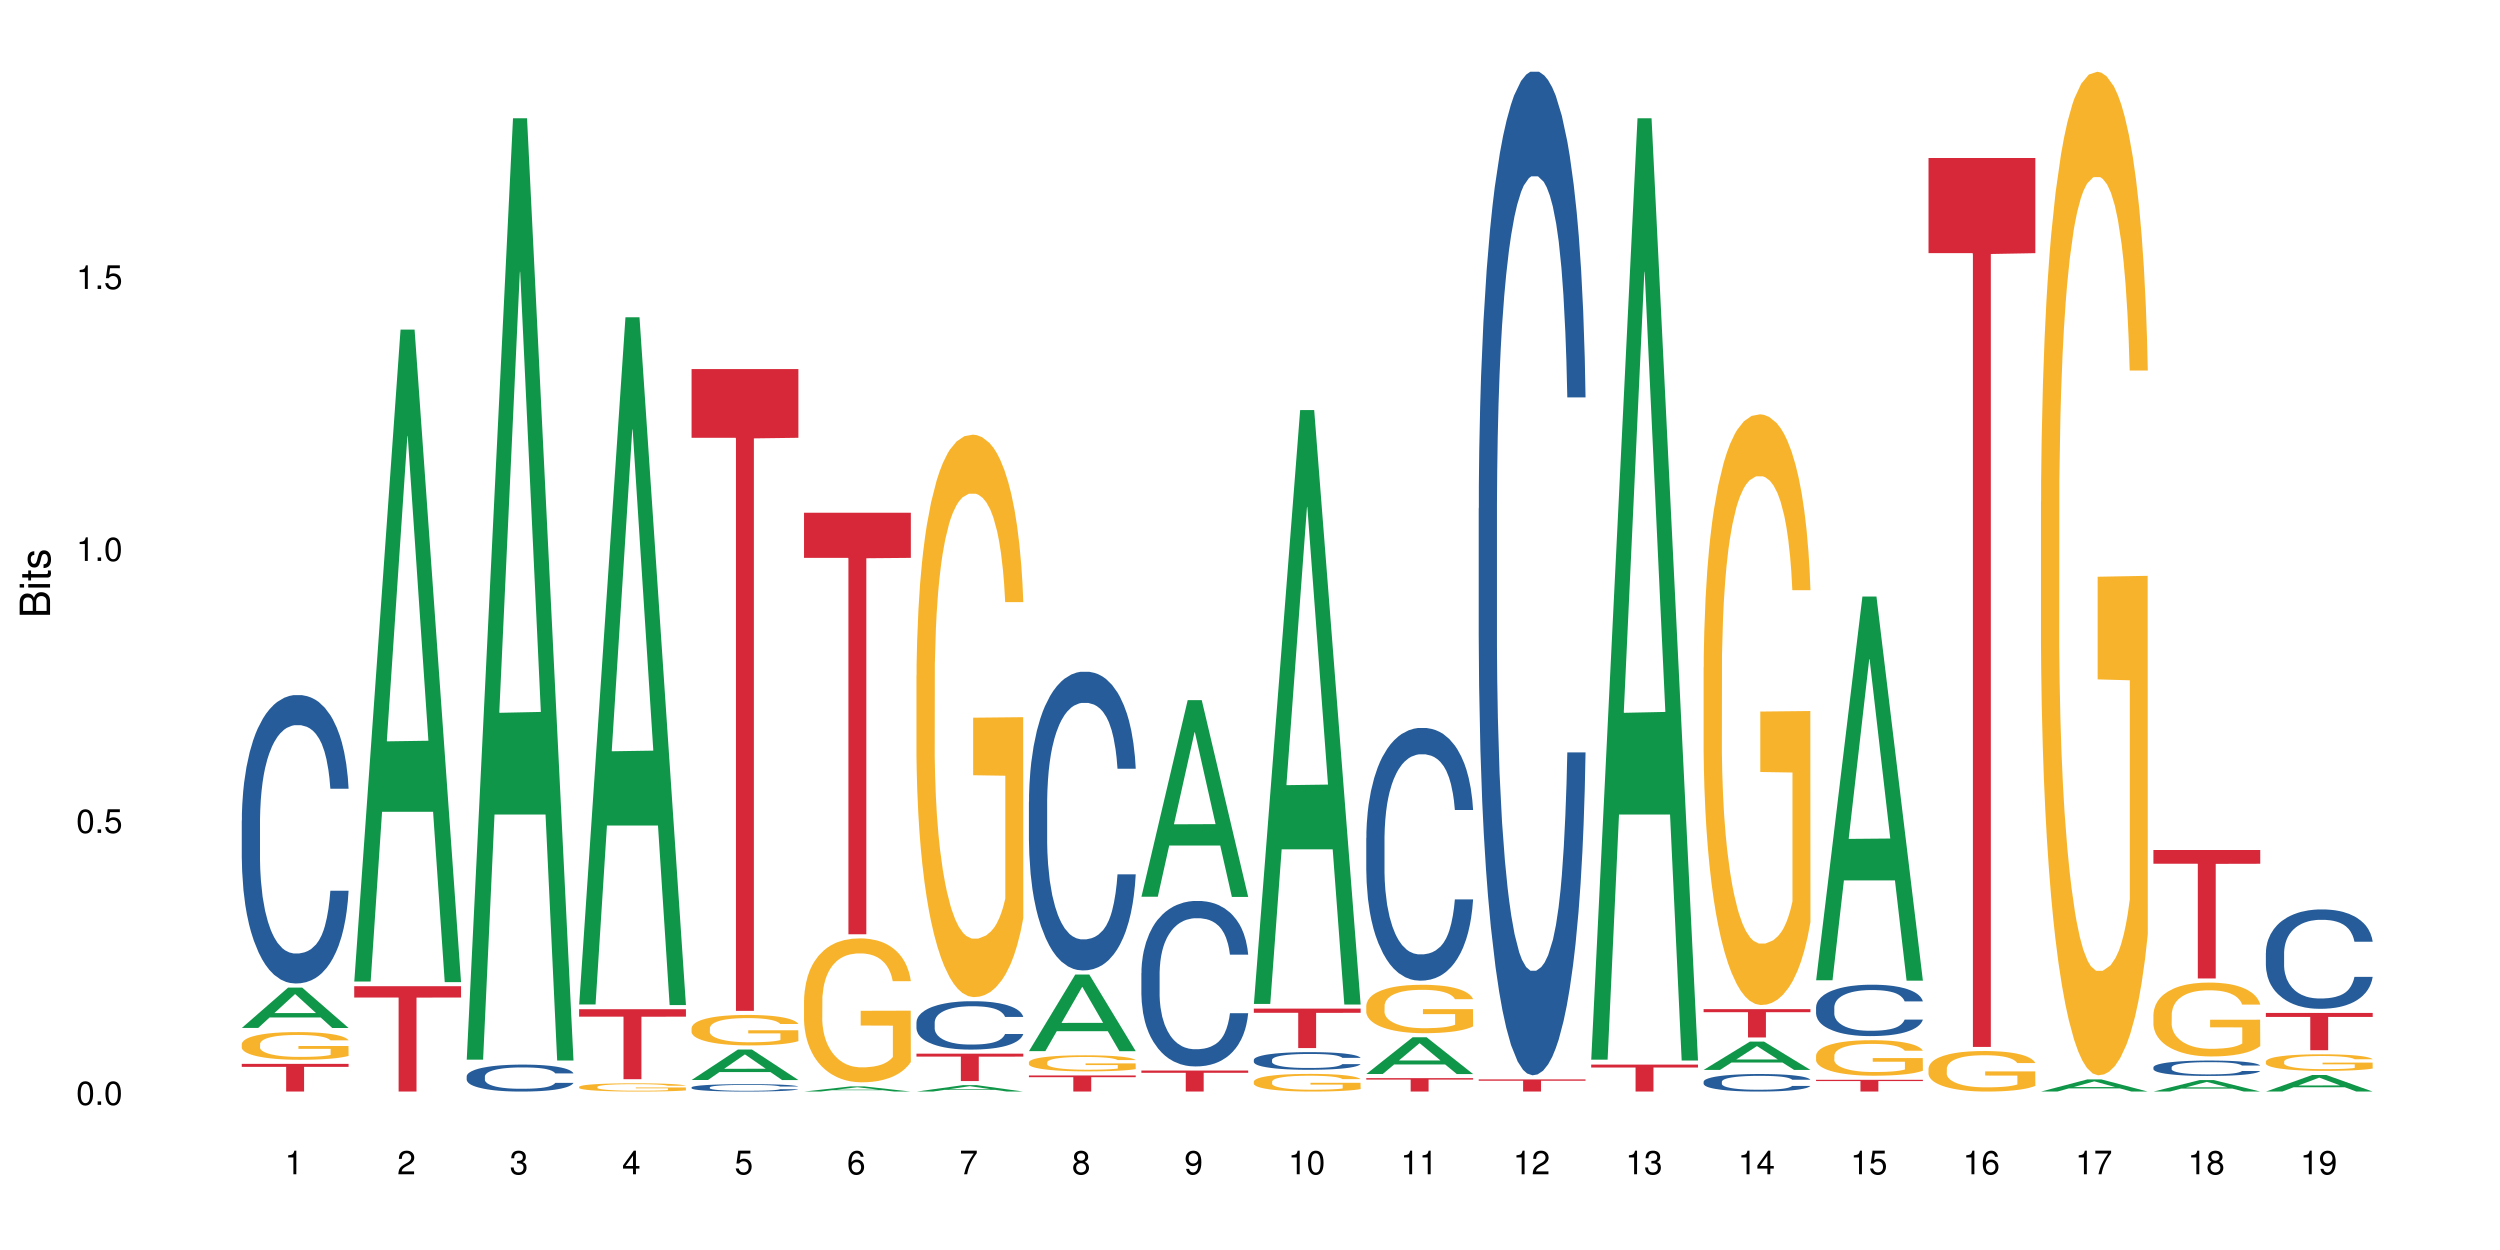 <?xml version="1.0" encoding="UTF-8"?>
<svg xmlns="http://www.w3.org/2000/svg" xmlns:xlink="http://www.w3.org/1999/xlink" width="720pt" height="360pt" viewBox="0 0 720 360" version="1.1">
<defs>
<g>
<symbol overflow="visible" id="glyph0-0">
<path style="stroke:none;" d=""/>
</symbol>
<symbol overflow="visible" id="glyph0-1">
<path style="stroke:none;" d="M 2.641 -6.797 C 2 -6.797 1.422 -6.531 1.078 -6.047 C 0.641 -5.453 0.406 -4.547 0.406 -3.297 C 0.406 -1 1.188 0.219 2.641 0.219 C 4.078 0.219 4.859 -1 4.859 -3.234 C 4.859 -4.562 4.656 -5.438 4.203 -6.047 C 3.844 -6.531 3.281 -6.797 2.641 -6.797 Z M 2.641 -6.047 C 3.547 -6.047 4 -5.125 4 -3.312 C 4 -1.375 3.562 -0.484 2.625 -0.484 C 1.734 -0.484 1.281 -1.422 1.281 -3.281 C 1.281 -5.141 1.734 -6.047 2.641 -6.047 Z M 2.641 -6.047 "/>
</symbol>
<symbol overflow="visible" id="glyph0-2">
<path style="stroke:none;" d="M 1.828 -1 L 0.828 -1 L 0.828 0 L 1.828 0 Z M 1.828 -1 "/>
</symbol>
<symbol overflow="visible" id="glyph0-3">
<path style="stroke:none;" d="M 4.562 -6.797 L 1.062 -6.797 L 0.547 -3.094 L 1.328 -3.094 C 1.719 -3.562 2.047 -3.734 2.578 -3.734 C 3.484 -3.734 4.062 -3.109 4.062 -2.094 C 4.062 -1.125 3.484 -0.531 2.578 -0.531 C 1.828 -0.531 1.375 -0.906 1.188 -1.672 L 0.328 -1.672 C 0.453 -1.109 0.547 -0.844 0.75 -0.594 C 1.125 -0.078 1.828 0.219 2.594 0.219 C 3.969 0.219 4.922 -0.781 4.922 -2.219 C 4.922 -3.562 4.031 -4.484 2.719 -4.484 C 2.25 -4.484 1.859 -4.359 1.469 -4.062 L 1.734 -5.969 L 4.562 -5.969 Z M 4.562 -6.797 "/>
</symbol>
<symbol overflow="visible" id="glyph0-4">
<path style="stroke:none;" d="M 2.484 -4.844 L 2.484 0 L 3.328 0 L 3.328 -6.797 L 2.766 -6.797 C 2.469 -5.75 2.281 -5.609 0.984 -5.453 L 0.984 -4.844 Z M 2.484 -4.844 "/>
</symbol>
<symbol overflow="visible" id="glyph0-5">
<path style="stroke:none;" d="M 4.859 -0.828 L 1.281 -0.828 C 1.359 -1.391 1.672 -1.75 2.5 -2.234 L 3.469 -2.75 C 4.406 -3.266 4.906 -3.969 4.906 -4.812 C 4.906 -5.375 4.672 -5.906 4.266 -6.266 C 3.859 -6.625 3.375 -6.797 2.719 -6.797 C 1.859 -6.797 1.219 -6.5 0.844 -5.922 C 0.609 -5.562 0.5 -5.125 0.484 -4.438 L 1.328 -4.438 C 1.359 -4.906 1.406 -5.188 1.531 -5.406 C 1.75 -5.812 2.188 -6.062 2.703 -6.062 C 3.469 -6.062 4.031 -5.516 4.031 -4.781 C 4.031 -4.25 3.719 -3.797 3.125 -3.438 L 2.234 -2.938 C 0.812 -2.141 0.406 -1.5 0.328 0 L 4.859 0 Z M 4.859 -0.828 "/>
</symbol>
<symbol overflow="visible" id="glyph0-6">
<path style="stroke:none;" d="M 2.125 -3.125 L 2.578 -3.125 C 3.516 -3.125 3.984 -2.703 3.984 -1.891 C 3.984 -1.031 3.469 -0.531 2.578 -0.531 C 1.656 -0.531 1.203 -0.984 1.156 -1.969 L 0.312 -1.969 C 0.344 -1.422 0.438 -1.078 0.609 -0.766 C 0.953 -0.109 1.625 0.219 2.547 0.219 C 3.953 0.219 4.859 -0.609 4.859 -1.906 C 4.859 -2.766 4.516 -3.25 3.703 -3.516 C 4.344 -3.766 4.656 -4.25 4.656 -4.938 C 4.656 -6.109 3.875 -6.797 2.578 -6.797 C 1.203 -6.797 0.484 -6.047 0.453 -4.609 L 1.297 -4.609 C 1.312 -5.016 1.344 -5.25 1.453 -5.453 C 1.641 -5.828 2.062 -6.062 2.594 -6.062 C 3.344 -6.062 3.797 -5.625 3.797 -4.906 C 3.797 -4.422 3.609 -4.141 3.25 -3.984 C 3.016 -3.891 2.719 -3.844 2.125 -3.844 Z M 2.125 -3.125 "/>
</symbol>
<symbol overflow="visible" id="glyph0-7">
<path style="stroke:none;" d="M 3.141 -1.625 L 3.141 0 L 3.984 0 L 3.984 -1.625 L 4.984 -1.625 L 4.984 -2.391 L 3.984 -2.391 L 3.984 -6.797 L 3.359 -6.797 L 0.266 -2.516 L 0.266 -1.625 Z M 3.141 -2.391 L 1 -2.391 L 3.141 -5.359 Z M 3.141 -2.391 "/>
</symbol>
<symbol overflow="visible" id="glyph0-8">
<path style="stroke:none;" d="M 4.781 -5.031 C 4.609 -6.141 3.891 -6.797 2.844 -6.797 C 2.094 -6.797 1.422 -6.438 1.031 -5.828 C 0.609 -5.172 0.406 -4.344 0.406 -3.094 C 0.406 -1.953 0.578 -1.234 0.984 -0.625 C 1.359 -0.078 1.953 0.219 2.703 0.219 C 3.984 0.219 4.922 -0.734 4.922 -2.078 C 4.922 -3.344 4.062 -4.234 2.844 -4.234 C 2.172 -4.234 1.641 -3.969 1.281 -3.469 C 1.281 -5.125 1.828 -6.047 2.797 -6.047 C 3.391 -6.047 3.797 -5.672 3.938 -5.031 Z M 2.734 -3.484 C 3.547 -3.484 4.062 -2.922 4.062 -2 C 4.062 -1.156 3.484 -0.531 2.703 -0.531 C 1.922 -0.531 1.328 -1.188 1.328 -2.047 C 1.328 -2.891 1.906 -3.484 2.734 -3.484 Z M 2.734 -3.484 "/>
</symbol>
<symbol overflow="visible" id="glyph0-9">
<path style="stroke:none;" d="M 4.984 -6.797 L 0.438 -6.797 L 0.438 -5.969 L 4.109 -5.969 C 2.5 -3.656 1.828 -2.234 1.328 0 L 2.219 0 C 2.594 -2.172 3.453 -4.047 4.984 -6.094 Z M 4.984 -6.797 "/>
</symbol>
<symbol overflow="visible" id="glyph0-10">
<path style="stroke:none;" d="M 3.75 -3.578 C 4.453 -4 4.688 -4.344 4.688 -4.984 C 4.688 -6.047 3.844 -6.797 2.641 -6.797 C 1.438 -6.797 0.594 -6.047 0.594 -4.984 C 0.594 -4.359 0.828 -4.016 1.516 -3.578 C 0.734 -3.203 0.359 -2.641 0.359 -1.891 C 0.359 -0.641 1.297 0.219 2.641 0.219 C 3.984 0.219 4.922 -0.641 4.922 -1.875 C 4.922 -2.641 4.531 -3.203 3.75 -3.578 Z M 2.641 -6.047 C 3.359 -6.047 3.812 -5.625 3.812 -4.969 C 3.812 -4.344 3.344 -3.922 2.641 -3.922 C 1.922 -3.922 1.453 -4.344 1.453 -4.984 C 1.453 -5.625 1.922 -6.047 2.641 -6.047 Z M 2.641 -3.203 C 3.484 -3.203 4.062 -2.672 4.062 -1.875 C 4.062 -1.062 3.484 -0.531 2.625 -0.531 C 1.797 -0.531 1.219 -1.078 1.219 -1.875 C 1.219 -2.672 1.797 -3.203 2.641 -3.203 Z M 2.641 -3.203 "/>
</symbol>
<symbol overflow="visible" id="glyph0-11">
<path style="stroke:none;" d="M 0.516 -1.547 C 0.672 -0.438 1.406 0.219 2.438 0.219 C 3.188 0.219 3.859 -0.141 4.266 -0.75 C 4.688 -1.406 4.891 -2.25 4.891 -3.484 C 4.891 -4.625 4.703 -5.359 4.312 -5.953 C 3.938 -6.5 3.344 -6.797 2.594 -6.797 C 1.297 -6.797 0.359 -5.844 0.359 -4.516 C 0.359 -3.25 1.234 -2.344 2.453 -2.344 C 3.094 -2.344 3.562 -2.578 4.016 -3.109 C 4 -1.453 3.469 -0.531 2.5 -0.531 C 1.906 -0.531 1.484 -0.906 1.359 -1.547 Z M 2.578 -6.062 C 3.375 -6.062 3.969 -5.406 3.969 -4.531 C 3.969 -3.688 3.375 -3.094 2.547 -3.094 C 1.734 -3.094 1.234 -3.672 1.234 -4.578 C 1.234 -5.438 1.797 -6.062 2.578 -6.062 Z M 2.578 -6.062 "/>
</symbol>
<symbol overflow="visible" id="glyph1-0">
<path style="stroke:none;" d=""/>
</symbol>
<symbol overflow="visible" id="glyph1-1">
<path style="stroke:none;" d="M 0 -0.953 L 0 -4.891 C 0 -5.719 -0.234 -6.344 -0.734 -6.797 C -1.188 -7.234 -1.812 -7.469 -2.5 -7.469 C -3.547 -7.469 -4.188 -7 -4.625 -5.875 C -4.984 -6.672 -5.641 -7.094 -6.531 -7.094 C -7.156 -7.094 -7.734 -6.859 -8.141 -6.391 C -8.562 -5.938 -8.75 -5.344 -8.75 -4.5 L -8.75 -0.953 Z M -4.984 -2.062 L -7.766 -2.062 L -7.766 -4.219 C -7.766 -4.844 -7.688 -5.203 -7.453 -5.5 C -7.219 -5.812 -6.859 -5.969 -6.375 -5.969 C -5.906 -5.969 -5.531 -5.812 -5.297 -5.5 C -5.062 -5.203 -4.984 -4.844 -4.984 -4.219 Z M -0.984 -2.062 L -4 -2.062 L -4 -4.781 C -4 -5.328 -3.859 -5.688 -3.578 -5.953 C -3.297 -6.219 -2.922 -6.359 -2.484 -6.359 C -2.062 -6.359 -1.688 -6.219 -1.406 -5.953 C -1.109 -5.688 -0.984 -5.328 -0.984 -4.781 Z M -0.984 -2.062 "/>
</symbol>
<symbol overflow="visible" id="glyph1-2">
<path style="stroke:none;" d="M -6.281 -1.797 L -6.281 -0.797 L 0 -0.797 L 0 -1.797 Z M -8.75 -1.797 L -8.75 -0.797 L -7.484 -0.797 L -7.484 -1.797 Z M -8.75 -1.797 "/>
</symbol>
<symbol overflow="visible" id="glyph1-3">
<path style="stroke:none;" d="M -6.281 -3.047 L -6.281 -2.016 L -8.016 -2.016 L -8.016 -1.016 L -6.281 -1.016 L -6.281 -0.172 L -5.469 -0.172 L -5.469 -1.016 L -0.719 -1.016 C -0.078 -1.016 0.281 -1.453 0.281 -2.234 C 0.281 -2.469 0.25 -2.719 0.188 -3.047 L -0.641 -3.047 C -0.609 -2.922 -0.594 -2.766 -0.594 -2.562 C -0.594 -2.141 -0.719 -2.016 -1.156 -2.016 L -5.469 -2.016 L -5.469 -3.047 Z M -6.281 -3.047 "/>
</symbol>
<symbol overflow="visible" id="glyph1-4">
<path style="stroke:none;" d="M -4.531 -5.25 C -5.766 -5.25 -6.469 -4.422 -6.469 -2.969 C -6.469 -1.516 -5.719 -0.562 -4.547 -0.562 C -3.562 -0.562 -3.094 -1.062 -2.734 -2.562 L -2.516 -3.484 C -2.344 -4.188 -2.094 -4.469 -1.625 -4.469 C -1.047 -4.469 -0.641 -3.875 -0.641 -3 C -0.641 -2.453 -0.797 -2 -1.062 -1.75 C -1.25 -1.594 -1.422 -1.531 -1.875 -1.469 L -1.875 -0.406 C -0.422 -0.453 0.281 -1.266 0.281 -2.922 C 0.281 -4.5 -0.5 -5.516 -1.719 -5.516 C -2.656 -5.516 -3.172 -4.984 -3.469 -3.734 L -3.703 -2.766 C -3.891 -1.953 -4.156 -1.609 -4.594 -1.609 C -5.172 -1.609 -5.547 -2.125 -5.547 -2.938 C -5.547 -3.75 -5.203 -4.172 -4.531 -4.203 Z M -4.531 -5.25 "/>
</symbol>
</g>
</defs>
<g id="surface27121">
<rect x="0" y="0" width="720" height="360" style="fill:rgb(100%,100%,100%);fill-opacity:1;stroke:none;"/>
<path style=" stroke:none;fill-rule:nonzero;fill:rgb(6.275%,58.824%,28.235%);fill-opacity:1;" d="M 69.629 296.051 L 69.664 296.039 L 82.973 284.426 L 87.02 284.426 L 100.395 296.062 L 95.695 296.062 L 92.344 293.023 L 77.648 293.023 L 74.363 296.051 L 69.629 296.051 L 79.062 291.77 L 90.996 291.758 L 85.047 286.328 L 84.98 286.316 L 84.914 286.348 L 79.031 291.758 L 79.062 291.77 Z M 69.629 296.051 "/>
<path style=" stroke:none;fill-rule:nonzero;fill:rgb(14.51%,36.078%,60%);fill-opacity:1;" d="M 69.629 236.34 L 69.668 236.262 L 69.668 234.441 L 69.781 231.555 L 70.043 227.914 L 70.305 225.406 L 70.98 220.93 L 71.918 216.602 L 72.895 213.262 L 73.605 211.289 L 74.246 209.773 L 75.707 206.965 L 76.645 205.52 L 77.66 204.23 L 78.898 202.941 L 79.797 202.18 L 81.824 200.969 L 83.324 200.434 L 84.488 200.207 L 87 200.207 L 88.5 200.512 L 89.59 200.891 L 90.789 201.5 L 91.805 202.18 L 93.566 203.852 L 95.145 205.977 L 95.855 207.191 L 96.98 209.543 L 97.844 211.82 L 98.445 213.793 L 99.121 216.602 L 99.719 220.02 L 100.172 223.891 L 100.395 227.152 L 95.145 227.152 L 94.879 224.117 L 94.582 221.766 L 94.016 218.652 L 93.453 216.453 L 92.668 214.25 L 91.953 212.809 L 90.977 211.367 L 90.113 210.453 L 89.215 209.773 L 88.352 209.316 L 86.699 208.859 L 84.789 208.859 L 84.074 209.012 L 82.609 209.621 L 81.824 210.152 L 80.699 211.215 L 79.91 212.199 L 78.973 213.719 L 78.332 215.008 L 77.547 216.984 L 76.984 218.727 L 76.344 221.234 L 75.969 223.129 L 75.633 225.258 L 75.332 227.762 L 75.105 230.418 L 74.957 233.227 L 74.883 235.957 L 74.883 247.723 L 74.957 250.457 L 75.145 253.645 L 75.633 258.273 L 76.344 262.297 L 77.172 265.484 L 77.957 267.762 L 78.41 268.824 L 79.008 270.039 L 79.949 271.559 L 81.297 273.074 L 82.086 273.684 L 83.285 274.289 L 84.523 274.594 L 86.176 274.594 L 87.641 274.289 L 88.613 273.91 L 89.629 273.305 L 91.016 272.012 L 91.879 270.797 L 92.629 269.355 L 93.191 267.914 L 93.566 266.699 L 94.129 264.348 L 94.582 261.766 L 94.918 259.109 L 95.145 256.527 L 100.395 256.527 L 100.172 259.566 L 99.832 262.523 L 99.496 264.727 L 98.969 267.383 L 98.371 269.734 L 97.508 272.391 L 96.793 274.137 L 95.855 276.035 L 94.992 277.477 L 94.055 278.77 L 92.668 280.285 L 91.766 281.047 L 90.789 281.727 L 89.629 282.336 L 88.164 282.867 L 86.59 283.172 L 85.125 283.246 L 83.551 283.094 L 82.387 282.793 L 80.848 282.109 L 78.934 280.742 L 77.547 279.301 L 76.457 277.855 L 75.52 276.34 L 74.469 274.289 L 73.117 270.949 L 72.293 268.371 L 71.73 266.242 L 71.094 263.285 L 70.641 260.629 L 70.117 256.375 L 69.742 250.988 L 69.629 246.812 Z M 69.629 236.34 "/>
<path style=" stroke:none;fill-rule:nonzero;fill:rgb(96.863%,70.196%,16.863%);fill-opacity:1;" d="M 69.629 300.656 L 69.668 300.648 L 69.668 300.504 L 69.816 300.176 L 70.191 299.727 L 70.68 299.355 L 71.207 299.062 L 71.543 298.91 L 72.105 298.691 L 72.594 298.531 L 73.832 298.203 L 75.406 297.898 L 76.27 297.766 L 77.246 297.641 L 78.633 297.504 L 79.273 297.453 L 81.223 297.336 L 83.438 297.266 L 85.875 297.242 L 87 297.25 L 88.539 297.277 L 90.641 297.359 L 91.84 297.43 L 92.777 297.504 L 93.754 297.598 L 94.957 297.746 L 96.082 297.918 L 96.98 298.094 L 97.883 298.312 L 98.633 298.547 L 99.27 298.801 L 99.832 299.105 L 100.172 299.359 L 100.395 299.617 L 95.18 299.617 L 94.879 299.359 L 94.543 299.164 L 93.98 298.926 L 93.418 298.75 L 92.855 298.609 L 91.805 298.422 L 90.902 298.305 L 89.777 298.203 L 88.691 298.137 L 87.453 298.094 L 86.699 298.078 L 84.711 298.078 L 82.91 298.129 L 81.859 298.188 L 81.109 298.246 L 80.059 298.355 L 79.422 298.445 L 79.047 298.5 L 77.922 298.727 L 77.172 298.93 L 76.758 299.07 L 76.234 299.289 L 75.859 299.484 L 75.445 299.777 L 75.219 299.996 L 74.918 300.488 L 74.883 301.801 L 74.996 302.078 L 75.219 302.375 L 75.52 302.637 L 75.969 302.914 L 76.422 303.125 L 77.207 303.41 L 77.883 303.602 L 78.41 303.723 L 79.422 303.922 L 79.836 303.984 L 80.809 304.117 L 81.824 304.219 L 83.062 304.305 L 84 304.352 L 85.5 304.387 L 87.414 304.387 L 89.664 304.344 L 91.09 304.285 L 92.066 304.227 L 92.703 304.176 L 93.492 304.094 L 94.055 304.023 L 94.582 303.941 L 95.219 303.816 L 95.219 302.078 L 85.949 302.07 L 85.949 301.254 L 100.359 301.246 L 100.395 304.094 L 99.609 304.293 L 98.633 304.48 L 97.695 304.625 L 96.719 304.75 L 95.332 304.891 L 94.203 304.977 L 92.48 305.078 L 90.902 305.145 L 89.254 305.188 L 87.789 305.211 L 86.062 305.215 L 84.523 305.203 L 82.875 305.16 L 81.562 305.102 L 80.359 305.027 L 79.16 304.934 L 77.66 304.781 L 76.684 304.656 L 75.672 304.504 L 74.656 304.32 L 73.758 304.125 L 73.156 303.973 L 72.555 303.797 L 71.918 303.578 L 71.316 303.332 L 70.867 303.105 L 70.453 302.848 L 70.156 302.609 L 69.855 302.281 L 69.703 302.02 L 69.629 301.793 Z M 69.629 300.656 "/>
<path style=" stroke:none;fill-rule:nonzero;fill:rgb(83.922%,15.686%,22.353%);fill-opacity:1;" d="M 69.629 306.395 L 100.395 306.395 L 100.395 307.25 L 87.574 307.258 L 87.574 314.371 L 82.414 314.371 L 82.414 307.266 L 82.34 307.25 L 69.629 307.25 Z M 69.629 306.395 "/>
<path style=" stroke:none;fill-rule:nonzero;fill:rgb(6.275%,58.824%,28.235%);fill-opacity:1;" d="M 102.016 282.676 L 102.047 282.5 L 115.359 94.93 L 119.402 94.93 L 132.781 282.852 L 128.082 282.852 L 124.727 233.801 L 110.035 233.801 L 106.75 282.676 L 102.016 282.676 L 111.449 213.508 L 123.379 213.332 L 117.43 125.633 L 117.367 125.457 L 117.301 125.984 L 111.414 213.332 L 111.449 213.508 Z M 102.016 282.676 "/>
<path style=" stroke:none;fill-rule:nonzero;fill:rgb(83.922%,15.686%,22.353%);fill-opacity:1;" d="M 102.016 284.031 L 132.781 284.031 L 132.781 287.281 L 119.957 287.309 L 119.957 314.371 L 114.801 314.371 L 114.801 287.336 L 114.727 287.281 L 102.016 287.281 Z M 102.016 284.031 "/>
<path style=" stroke:none;fill-rule:nonzero;fill:rgb(6.275%,58.824%,28.235%);fill-opacity:1;" d="M 134.402 305.18 L 134.434 304.926 L 147.746 34.055 L 151.789 34.055 L 165.168 305.434 L 160.465 305.434 L 157.113 234.594 L 142.422 234.594 L 139.133 305.18 L 134.402 305.18 L 143.836 205.289 L 155.766 205.035 L 149.816 78.391 L 149.75 78.137 L 149.684 78.902 L 143.801 205.035 L 143.836 205.289 Z M 134.402 305.18 "/>
<path style=" stroke:none;fill-rule:nonzero;fill:rgb(14.51%,36.078%,60%);fill-opacity:1;" d="M 134.402 309.988 L 134.438 309.98 L 134.438 309.812 L 134.551 309.543 L 134.812 309.203 L 135.074 308.969 L 135.75 308.551 L 136.688 308.145 L 137.664 307.832 L 138.379 307.648 L 139.016 307.508 L 140.48 307.246 L 141.418 307.109 L 142.43 306.988 L 143.668 306.867 L 144.57 306.797 L 146.594 306.684 L 148.094 306.637 L 149.258 306.613 L 151.773 306.613 L 153.273 306.641 L 154.359 306.676 L 155.562 306.734 L 156.574 306.797 L 158.34 306.953 L 159.914 307.152 L 160.629 307.266 L 161.754 307.484 L 162.617 307.699 L 163.215 307.883 L 163.891 308.145 L 164.492 308.465 L 164.941 308.824 L 165.168 309.133 L 159.914 309.133 L 159.652 308.848 L 159.352 308.629 L 158.789 308.336 L 158.227 308.133 L 157.438 307.926 L 156.727 307.789 L 155.75 307.656 L 154.887 307.57 L 153.984 307.508 L 153.125 307.465 L 151.473 307.422 L 149.559 307.422 L 148.848 307.438 L 147.383 307.492 L 146.594 307.543 L 145.469 307.641 L 144.68 307.734 L 143.742 307.875 L 143.105 307.996 L 142.316 308.18 L 141.754 308.344 L 141.117 308.578 L 140.742 308.754 L 140.402 308.953 L 140.105 309.188 L 139.879 309.438 L 139.727 309.699 L 139.652 309.953 L 139.652 311.051 L 139.727 311.309 L 139.918 311.605 L 140.402 312.039 L 141.117 312.414 L 141.941 312.711 L 142.73 312.926 L 143.18 313.023 L 143.781 313.137 L 144.719 313.277 L 146.07 313.422 L 146.855 313.477 L 148.059 313.535 L 149.297 313.562 L 150.945 313.562 L 152.41 313.535 L 153.387 313.5 L 154.398 313.441 L 155.785 313.32 L 156.648 313.207 L 157.398 313.074 L 157.965 312.938 L 158.34 312.824 L 158.902 312.605 L 159.352 312.363 L 159.688 312.117 L 159.914 311.875 L 165.168 311.875 L 164.941 312.16 L 164.605 312.434 L 164.266 312.641 L 163.742 312.891 L 163.141 313.109 L 162.277 313.355 L 161.566 313.52 L 160.629 313.695 L 159.766 313.832 L 158.824 313.953 L 157.438 314.094 L 156.539 314.164 L 155.562 314.23 L 154.398 314.285 L 152.934 314.336 L 151.359 314.363 L 149.895 314.371 L 148.32 314.355 L 147.156 314.328 L 145.617 314.266 L 143.707 314.137 L 142.316 314.004 L 141.23 313.867 L 140.293 313.727 L 139.242 313.535 L 137.891 313.223 L 137.066 312.98 L 136.5 312.781 L 135.863 312.508 L 135.414 312.258 L 134.887 311.859 L 134.512 311.355 L 134.402 310.969 Z M 134.402 309.988 "/>
<path style=" stroke:none;fill-rule:nonzero;fill:rgb(6.275%,58.824%,28.235%);fill-opacity:1;" d="M 166.785 289.277 L 166.82 289.09 L 180.133 91.379 L 184.176 91.379 L 197.551 289.461 L 192.852 289.461 L 189.5 237.758 L 174.805 237.758 L 171.52 289.277 L 166.785 289.277 L 176.219 216.367 L 188.152 216.18 L 182.203 123.742 L 182.137 123.555 L 182.07 124.113 L 176.188 216.18 L 176.219 216.367 Z M 166.785 289.277 "/>
<path style=" stroke:none;fill-rule:nonzero;fill:rgb(96.863%,70.196%,16.863%);fill-opacity:1;" d="M 166.785 313.012 L 166.824 313.008 L 166.824 312.965 L 166.973 312.867 L 167.348 312.734 L 167.836 312.621 L 168.363 312.535 L 168.699 312.488 L 169.262 312.426 L 169.75 312.375 L 170.988 312.277 L 172.562 312.188 L 173.426 312.148 L 174.402 312.113 L 175.793 312.07 L 176.43 312.055 L 178.379 312.02 L 180.594 312 L 183.031 311.992 L 184.156 311.992 L 185.695 312.004 L 187.797 312.027 L 188.996 312.047 L 189.938 312.07 L 190.91 312.098 L 192.113 312.141 L 193.238 312.195 L 194.137 312.246 L 195.039 312.312 L 195.789 312.379 L 196.426 312.457 L 196.988 312.547 L 197.328 312.625 L 197.551 312.699 L 192.336 312.699 L 192.039 312.625 L 191.699 312.566 L 191.137 312.492 L 190.574 312.441 L 190.012 312.398 L 188.961 312.344 L 188.059 312.309 L 186.934 312.277 L 185.848 312.258 L 184.609 312.246 L 183.859 312.242 L 181.871 312.242 L 180.066 312.258 L 179.02 312.273 L 178.266 312.293 L 177.215 312.324 L 176.578 312.352 L 176.203 312.367 L 175.078 312.434 L 174.328 312.496 L 173.914 312.539 L 173.391 312.602 L 173.016 312.66 L 172.602 312.746 L 172.375 312.812 L 172.078 312.961 L 172.039 313.352 L 172.152 313.434 L 172.375 313.523 L 172.676 313.602 L 173.129 313.684 L 173.578 313.746 L 174.367 313.832 L 175.039 313.887 L 175.566 313.926 L 176.578 313.984 L 176.992 314.004 L 177.969 314.043 L 178.98 314.074 L 180.219 314.098 L 181.156 314.113 L 182.656 314.121 L 184.57 314.121 L 186.82 314.109 L 188.246 314.094 L 189.223 314.074 L 189.859 314.059 L 190.648 314.035 L 191.211 314.016 L 191.738 313.992 L 192.375 313.953 L 192.375 313.434 L 183.105 313.434 L 183.105 313.188 L 197.516 313.188 L 197.551 314.035 L 196.766 314.094 L 195.789 314.152 L 194.852 314.195 L 193.875 314.23 L 192.488 314.273 L 191.363 314.301 L 189.637 314.328 L 188.059 314.348 L 186.41 314.363 L 184.945 314.367 L 183.219 314.371 L 181.684 314.367 L 180.031 314.352 L 178.719 314.336 L 177.516 314.312 L 176.316 314.285 L 174.816 314.242 L 173.84 314.203 L 172.828 314.156 L 171.812 314.102 L 170.914 314.043 L 170.312 314 L 169.711 313.945 L 169.074 313.883 L 168.477 313.809 L 168.023 313.742 L 167.613 313.664 L 167.312 313.594 L 167.012 313.496 L 166.859 313.418 L 166.785 313.352 Z M 166.785 313.012 "/>
<path style=" stroke:none;fill-rule:nonzero;fill:rgb(83.922%,15.686%,22.353%);fill-opacity:1;" d="M 166.785 290.641 L 197.551 290.641 L 197.551 292.801 L 184.73 292.82 L 184.73 310.812 L 179.57 310.812 L 179.57 292.84 L 179.496 292.801 L 166.785 292.801 Z M 166.785 290.641 "/>
<path style=" stroke:none;fill-rule:nonzero;fill:rgb(6.275%,58.824%,28.235%);fill-opacity:1;" d="M 199.172 311.039 L 199.203 311.031 L 212.516 302.266 L 216.559 302.266 L 229.938 311.051 L 225.238 311.051 L 221.887 308.758 L 207.191 308.758 L 203.906 311.039 L 199.172 311.039 L 208.605 307.809 L 220.539 307.801 L 214.59 303.699 L 214.523 303.691 L 214.457 303.715 L 208.574 307.801 L 208.605 307.809 Z M 199.172 311.039 "/>
<path style=" stroke:none;fill-rule:nonzero;fill:rgb(14.51%,36.078%,60%);fill-opacity:1;" d="M 199.172 313.16 L 199.211 313.16 L 199.211 313.113 L 199.32 313.039 L 199.586 312.941 L 199.848 312.879 L 200.523 312.762 L 201.461 312.652 L 202.438 312.566 L 203.148 312.516 L 203.785 312.477 L 205.25 312.402 L 206.188 312.367 L 207.199 312.332 L 208.438 312.301 L 209.34 312.281 L 211.367 312.25 L 212.867 312.234 L 214.031 312.23 L 216.543 312.23 L 218.043 312.238 L 219.133 312.246 L 220.332 312.262 L 221.348 312.281 L 223.109 312.324 L 224.684 312.379 L 225.398 312.41 L 226.523 312.469 L 227.387 312.527 L 227.988 312.578 L 228.664 312.652 L 229.262 312.738 L 229.715 312.84 L 229.938 312.922 L 224.684 312.922 L 224.422 312.844 L 224.121 312.785 L 223.559 312.703 L 222.996 312.648 L 222.211 312.59 L 221.496 312.555 L 220.52 312.516 L 219.656 312.492 L 218.758 312.477 L 217.895 312.465 L 216.242 312.453 L 214.328 312.453 L 213.617 312.457 L 212.152 312.473 L 211.367 312.484 L 210.242 312.512 L 209.453 312.539 L 208.516 312.578 L 207.875 312.609 L 207.09 312.66 L 206.527 312.707 L 205.887 312.77 L 205.512 312.82 L 205.176 312.875 L 204.875 312.938 L 204.648 313.008 L 204.5 313.082 L 204.426 313.152 L 204.426 313.453 L 204.5 313.523 L 204.688 313.605 L 205.176 313.727 L 205.887 313.832 L 206.715 313.914 L 207.5 313.973 L 207.953 314 L 208.551 314.031 L 209.488 314.07 L 210.84 314.109 L 211.629 314.125 L 212.828 314.141 L 214.066 314.148 L 215.719 314.148 L 217.18 314.141 L 218.156 314.129 L 219.172 314.113 L 220.559 314.082 L 221.422 314.051 L 222.172 314.012 L 222.734 313.977 L 223.109 313.945 L 223.672 313.883 L 224.121 313.816 L 224.461 313.75 L 224.684 313.68 L 229.938 313.68 L 229.715 313.762 L 229.375 313.836 L 229.039 313.895 L 228.512 313.961 L 227.914 314.023 L 227.051 314.09 L 226.336 314.137 L 225.398 314.184 L 224.535 314.223 L 223.598 314.254 L 222.211 314.293 L 221.309 314.312 L 220.332 314.332 L 219.172 314.348 L 217.707 314.359 L 216.133 314.367 L 214.668 314.371 L 213.09 314.367 L 211.93 314.359 L 210.391 314.34 L 208.477 314.305 L 207.09 314.27 L 206 314.23 L 205.062 314.191 L 204.012 314.141 L 202.66 314.055 L 201.836 313.988 L 201.273 313.934 L 200.637 313.855 L 200.184 313.789 L 199.66 313.676 L 199.285 313.539 L 199.172 313.43 Z M 199.172 313.16 "/>
<path style=" stroke:none;fill-rule:nonzero;fill:rgb(96.863%,70.196%,16.863%);fill-opacity:1;" d="M 199.172 296.062 L 199.211 296.055 L 199.211 295.895 L 199.359 295.531 L 199.734 295.035 L 200.223 294.625 L 200.746 294.305 L 201.086 294.137 L 201.648 293.895 L 202.137 293.719 L 203.375 293.359 L 204.949 293.023 L 205.812 292.879 L 206.789 292.742 L 208.176 292.59 L 208.816 292.531 L 210.766 292.402 L 212.98 292.324 L 215.418 292.301 L 216.543 292.309 L 218.082 292.34 L 220.184 292.43 L 221.383 292.508 L 222.32 292.59 L 223.297 292.691 L 224.496 292.852 L 225.625 293.047 L 226.523 293.238 L 227.426 293.48 L 228.176 293.734 L 228.812 294.016 L 229.375 294.355 L 229.715 294.633 L 229.938 294.914 L 224.723 294.914 L 224.422 294.633 L 224.086 294.418 L 223.523 294.152 L 222.961 293.961 L 222.398 293.809 L 221.348 293.598 L 220.445 293.473 L 219.32 293.359 L 218.23 293.285 L 216.992 293.238 L 216.242 293.223 L 214.254 293.223 L 212.453 293.277 L 211.402 293.344 L 210.652 293.406 L 209.602 293.527 L 208.965 293.625 L 208.59 293.688 L 207.465 293.938 L 206.715 294.16 L 206.301 294.312 L 205.773 294.555 L 205.398 294.77 L 204.988 295.09 L 204.762 295.332 L 204.461 295.879 L 204.426 297.32 L 204.539 297.625 L 204.762 297.957 L 205.062 298.246 L 205.512 298.551 L 205.965 298.781 L 206.75 299.094 L 207.426 299.305 L 207.953 299.441 L 208.965 299.656 L 209.379 299.73 L 210.352 299.875 L 211.367 299.984 L 212.605 300.082 L 213.543 300.129 L 215.043 300.172 L 216.957 300.172 L 219.207 300.121 L 220.633 300.059 L 221.609 299.992 L 222.246 299.938 L 223.035 299.848 L 223.598 299.77 L 224.121 299.68 L 224.762 299.543 L 224.762 297.625 L 215.492 297.617 L 215.492 296.719 L 229.902 296.711 L 229.938 299.848 L 229.148 300.066 L 228.176 300.273 L 227.238 300.434 L 226.262 300.57 L 224.871 300.723 L 223.746 300.82 L 222.023 300.934 L 220.445 301.004 L 218.793 301.051 L 217.332 301.078 L 215.605 301.086 L 214.066 301.07 L 212.418 301.02 L 211.102 300.957 L 209.902 300.875 L 208.703 300.773 L 207.199 300.602 L 206.227 300.469 L 205.211 300.297 L 204.199 300.098 L 203.301 299.883 L 202.699 299.711 L 202.098 299.52 L 201.461 299.281 L 200.859 299.008 L 200.41 298.758 L 199.996 298.477 L 199.695 298.211 L 199.398 297.852 L 199.246 297.562 L 199.172 297.312 Z M 199.172 296.062 "/>
<path style=" stroke:none;fill-rule:nonzero;fill:rgb(83.922%,15.686%,22.353%);fill-opacity:1;" d="M 199.172 106.297 L 229.938 106.297 L 229.938 126.082 L 217.117 126.254 L 217.117 291.121 L 211.957 291.121 L 211.957 126.43 L 211.883 126.082 L 199.172 126.082 Z M 199.172 106.297 "/>
<path style=" stroke:none;fill-rule:nonzero;fill:rgb(6.275%,58.824%,28.235%);fill-opacity:1;" d="M 231.559 314.371 L 231.59 314.367 L 244.902 312.887 L 248.945 312.887 L 262.324 314.371 L 257.625 314.371 L 254.27 313.984 L 239.578 313.984 L 236.289 314.371 L 231.559 314.371 L 240.992 313.824 L 252.922 313.82 L 246.973 313.129 L 246.906 313.125 L 246.844 313.133 L 240.957 313.82 L 240.992 313.824 Z M 231.559 314.371 "/>
<path style=" stroke:none;fill-rule:nonzero;fill:rgb(96.863%,70.196%,16.863%);fill-opacity:1;" d="M 231.559 288.004 L 231.594 287.969 L 231.594 287.211 L 231.746 285.508 L 232.121 283.16 L 232.609 281.227 L 233.133 279.715 L 233.473 278.918 L 234.035 277.781 L 234.523 276.949 L 235.758 275.246 L 237.336 273.656 L 238.199 272.977 L 239.176 272.332 L 240.562 271.613 L 241.199 271.348 L 243.152 270.742 L 245.363 270.363 L 247.805 270.25 L 248.93 270.285 L 250.469 270.438 L 252.57 270.855 L 253.77 271.234 L 254.707 271.613 L 255.684 272.105 L 256.883 272.859 L 258.008 273.77 L 258.91 274.68 L 259.809 275.812 L 260.559 277.027 L 261.199 278.352 L 261.762 279.941 L 262.098 281.266 L 262.324 282.59 L 257.109 282.59 L 256.809 281.266 L 256.473 280.242 L 255.906 278.996 L 255.344 278.086 L 254.781 277.367 L 253.73 276.383 L 252.832 275.777 L 251.707 275.246 L 250.617 274.906 L 249.379 274.68 L 248.629 274.602 L 246.641 274.602 L 244.84 274.867 L 243.789 275.172 L 243.039 275.473 L 241.988 276.043 L 241.352 276.496 L 240.977 276.797 L 239.848 277.973 L 239.098 279.031 L 238.688 279.75 L 238.16 280.887 L 237.785 281.91 L 237.375 283.426 L 237.148 284.559 L 236.848 287.133 L 236.809 293.949 L 236.922 295.387 L 237.148 296.941 L 237.449 298.305 L 237.898 299.742 L 238.348 300.84 L 239.137 302.316 L 239.812 303.301 L 240.336 303.945 L 241.352 304.965 L 241.762 305.309 L 242.738 305.988 L 243.75 306.52 L 244.988 306.973 L 245.926 307.199 L 247.43 307.391 L 249.344 307.391 L 251.594 307.164 L 253.02 306.859 L 253.996 306.559 L 254.633 306.293 L 255.422 305.875 L 255.984 305.496 L 256.508 305.082 L 257.145 304.438 L 257.145 295.387 L 247.879 295.352 L 247.879 291.109 L 262.285 291.07 L 262.324 305.875 L 261.535 306.898 L 260.559 307.883 L 259.621 308.641 L 258.648 309.281 L 257.258 310.004 L 256.133 310.457 L 254.406 310.988 L 252.832 311.328 L 251.18 311.555 L 249.719 311.668 L 247.992 311.707 L 246.453 311.629 L 244.801 311.402 L 243.488 311.102 L 242.289 310.723 L 241.086 310.23 L 239.586 309.434 L 238.609 308.789 L 237.598 307.996 L 236.586 307.051 L 235.684 306.027 L 235.086 305.23 L 234.484 304.324 L 233.848 303.188 L 233.246 301.898 L 232.797 300.727 L 232.383 299.402 L 232.082 298.152 L 231.781 296.449 L 231.633 295.086 L 231.559 293.91 Z M 231.559 288.004 "/>
<path style=" stroke:none;fill-rule:nonzero;fill:rgb(83.922%,15.686%,22.353%);fill-opacity:1;" d="M 231.559 147.668 L 262.324 147.668 L 262.324 160.664 L 249.5 160.777 L 249.5 269.07 L 244.344 269.07 L 244.344 160.891 L 244.27 160.664 L 231.559 160.664 Z M 231.559 147.668 "/>
<path style=" stroke:none;fill-rule:nonzero;fill:rgb(6.275%,58.824%,28.235%);fill-opacity:1;" d="M 263.941 314.367 L 263.977 314.367 L 277.289 312.527 L 281.332 312.527 L 294.711 314.371 L 290.008 314.371 L 286.656 313.891 L 271.965 313.891 L 268.676 314.367 L 263.941 314.367 L 273.375 313.691 L 285.309 313.688 L 279.359 312.828 L 279.293 312.828 L 279.227 312.832 L 273.344 313.688 L 273.375 313.691 Z M 263.941 314.367 "/>
<path style=" stroke:none;fill-rule:nonzero;fill:rgb(14.51%,36.078%,60%);fill-opacity:1;" d="M 263.941 294.414 L 263.98 294.402 L 263.98 294.098 L 264.094 293.613 L 264.355 293 L 264.617 292.582 L 265.293 291.832 L 266.23 291.105 L 267.207 290.543 L 267.922 290.215 L 268.559 289.957 L 270.02 289.488 L 270.961 289.246 L 271.973 289.027 L 273.211 288.812 L 274.109 288.684 L 276.137 288.48 L 277.637 288.391 L 278.801 288.355 L 281.316 288.355 L 282.816 288.406 L 283.902 288.469 L 285.105 288.57 L 286.117 288.684 L 287.879 288.965 L 289.457 289.32 L 290.168 289.527 L 291.297 289.922 L 292.156 290.301 L 292.758 290.633 L 293.434 291.105 L 294.035 291.676 L 294.484 292.328 L 294.711 292.875 L 289.457 292.875 L 289.195 292.363 L 288.895 291.969 L 288.332 291.449 L 287.77 291.078 L 286.98 290.711 L 286.266 290.469 L 285.293 290.227 L 284.43 290.074 L 283.527 289.957 L 282.664 289.883 L 281.016 289.805 L 279.102 289.805 L 278.387 289.832 L 276.926 289.934 L 276.137 290.023 L 275.012 290.199 L 274.223 290.367 L 273.285 290.621 L 272.648 290.836 L 271.859 291.168 L 271.297 291.461 L 270.66 291.883 L 270.285 292.199 L 269.945 292.555 L 269.645 292.977 L 269.422 293.422 L 269.27 293.895 L 269.195 294.352 L 269.195 296.324 L 269.27 296.781 L 269.457 297.316 L 269.945 298.094 L 270.66 298.77 L 271.484 299.305 L 272.273 299.688 L 272.723 299.863 L 273.324 300.066 L 274.262 300.324 L 275.613 300.578 L 276.398 300.68 L 277.602 300.781 L 278.84 300.832 L 280.488 300.832 L 281.953 300.781 L 282.93 300.719 L 283.941 300.617 L 285.328 300.398 L 286.191 300.195 L 286.941 299.953 L 287.504 299.711 L 287.879 299.508 L 288.445 299.113 L 288.895 298.68 L 289.23 298.234 L 289.457 297.801 L 294.711 297.801 L 294.484 298.312 L 294.148 298.809 L 293.809 299.176 L 293.285 299.621 L 292.684 300.016 L 291.82 300.461 L 291.109 300.754 L 290.168 301.074 L 289.305 301.316 L 288.367 301.531 L 286.98 301.785 L 286.078 301.914 L 285.105 302.027 L 283.941 302.129 L 282.477 302.219 L 280.902 302.27 L 279.438 302.285 L 277.863 302.258 L 276.699 302.207 L 275.16 302.094 L 273.25 301.863 L 271.859 301.621 L 270.773 301.379 L 269.832 301.125 L 268.781 300.781 L 267.434 300.223 L 266.605 299.789 L 266.043 299.43 L 265.406 298.934 L 264.957 298.488 L 264.43 297.777 L 264.055 296.871 L 263.941 296.172 Z M 263.941 294.414 "/>
<path style=" stroke:none;fill-rule:nonzero;fill:rgb(96.863%,70.196%,16.863%);fill-opacity:1;" d="M 263.941 194.562 L 263.98 194.414 L 263.98 191.457 L 264.129 184.797 L 264.508 175.625 L 264.992 168.082 L 265.52 162.164 L 265.855 159.059 L 266.418 154.617 L 266.906 151.363 L 268.145 144.707 L 269.723 138.492 L 270.586 135.828 L 271.559 133.316 L 272.949 130.504 L 273.586 129.469 L 275.535 127.102 L 277.75 125.621 L 280.188 125.18 L 281.316 125.324 L 282.852 125.918 L 284.953 127.547 L 286.156 129.023 L 287.094 130.504 L 288.07 132.426 L 289.27 135.387 L 290.395 138.938 L 291.297 142.488 L 292.195 146.926 L 292.945 151.66 L 293.582 156.836 L 294.148 163.051 L 294.484 168.23 L 294.711 173.406 L 289.496 173.406 L 289.195 168.23 L 288.855 164.234 L 288.293 159.352 L 287.73 155.801 L 287.168 152.992 L 286.117 149.145 L 285.219 146.777 L 284.09 144.707 L 283.004 143.375 L 281.766 142.488 L 281.016 142.191 L 279.027 142.191 L 277.227 143.227 L 276.176 144.41 L 275.426 145.594 L 274.375 147.812 L 273.734 149.59 L 273.359 150.773 L 272.234 155.359 L 271.484 159.5 L 271.07 162.312 L 270.547 166.75 L 270.172 170.746 L 269.758 176.66 L 269.535 181.102 L 269.234 191.16 L 269.195 217.789 L 269.309 223.41 L 269.535 229.477 L 269.832 234.805 L 270.285 240.426 L 270.734 244.715 L 271.523 250.484 L 272.199 254.332 L 272.723 256.848 L 273.734 260.84 L 274.148 262.172 L 275.125 264.836 L 276.137 266.906 L 277.375 268.684 L 278.312 269.57 L 279.812 270.309 L 281.727 270.309 L 283.98 269.422 L 285.406 268.238 L 286.379 267.055 L 287.02 266.02 L 287.805 264.391 L 288.367 262.914 L 288.895 261.285 L 289.531 258.77 L 289.531 223.41 L 280.266 223.266 L 280.266 206.695 L 294.672 206.547 L 294.711 264.391 L 293.922 268.387 L 292.945 272.234 L 292.008 275.191 L 291.031 277.707 L 289.645 280.516 L 288.52 282.293 L 286.793 284.363 L 285.219 285.695 L 283.566 286.582 L 282.102 287.027 L 280.375 287.176 L 278.84 286.879 L 277.188 285.992 L 275.875 284.809 L 274.672 283.328 L 273.473 281.406 L 271.973 278.297 L 270.996 275.781 L 269.984 272.676 L 268.973 268.977 L 268.07 264.984 L 267.469 261.875 L 266.871 258.324 L 266.23 253.887 L 265.633 248.859 L 265.18 244.27 L 264.77 239.094 L 264.469 234.211 L 264.168 227.555 L 264.02 222.227 L 263.941 217.641 Z M 263.941 194.562 "/>
<path style=" stroke:none;fill-rule:nonzero;fill:rgb(83.922%,15.686%,22.353%);fill-opacity:1;" d="M 263.941 303.465 L 294.711 303.465 L 294.711 304.309 L 281.887 304.316 L 281.887 311.348 L 276.727 311.348 L 276.727 304.32 L 276.652 304.309 L 263.941 304.309 Z M 263.941 303.465 "/>
<path style=" stroke:none;fill-rule:nonzero;fill:rgb(6.275%,58.824%,28.235%);fill-opacity:1;" d="M 296.328 302.723 L 296.363 302.703 L 309.676 280.672 L 313.719 280.672 L 327.094 302.746 L 322.395 302.746 L 319.043 296.984 L 304.348 296.984 L 301.062 302.723 L 296.328 302.723 L 305.762 294.598 L 317.695 294.578 L 311.746 284.277 L 311.68 284.258 L 311.613 284.32 L 305.73 294.578 L 305.762 294.598 Z M 296.328 302.723 "/>
<path style=" stroke:none;fill-rule:nonzero;fill:rgb(14.51%,36.078%,60%);fill-opacity:1;" d="M 296.328 230.898 L 296.367 230.82 L 296.367 228.934 L 296.48 225.945 L 296.742 222.172 L 297.004 219.578 L 297.68 214.938 L 298.617 210.457 L 299.594 206.996 L 300.305 204.953 L 300.945 203.383 L 302.406 200.473 L 303.344 198.977 L 304.359 197.641 L 305.598 196.305 L 306.496 195.52 L 308.523 194.262 L 310.023 193.711 L 311.188 193.473 L 313.699 193.473 L 315.203 193.789 L 316.289 194.18 L 317.488 194.812 L 318.504 195.52 L 320.266 197.246 L 321.844 199.449 L 322.555 200.707 L 323.68 203.145 L 324.543 205.504 L 325.145 207.547 L 325.82 210.457 L 326.418 213.996 L 326.871 218.004 L 327.094 221.387 L 321.844 221.387 L 321.578 218.242 L 321.281 215.805 L 320.715 212.582 L 320.152 210.301 L 319.367 208.02 L 318.652 206.527 L 317.676 205.031 L 316.816 204.09 L 315.914 203.383 L 315.051 202.91 L 313.398 202.438 L 311.488 202.438 L 310.773 202.594 L 309.312 203.223 L 308.523 203.773 L 307.398 204.875 L 306.609 205.898 L 305.672 207.469 L 305.035 208.805 L 304.246 210.852 L 303.684 212.66 L 303.043 215.254 L 302.668 217.219 L 302.332 219.422 L 302.031 222.016 L 301.809 224.766 L 301.656 227.676 L 301.582 230.508 L 301.582 242.695 L 301.656 245.523 L 301.844 248.828 L 302.332 253.625 L 303.043 257.789 L 303.871 261.094 L 304.656 263.453 L 305.109 264.551 L 305.707 265.812 L 306.648 267.383 L 307.996 268.957 L 308.785 269.586 L 309.984 270.215 L 311.223 270.527 L 312.875 270.527 L 314.34 270.215 L 315.312 269.82 L 316.328 269.191 L 317.715 267.855 L 318.578 266.598 L 319.328 265.102 L 319.891 263.609 L 320.266 262.352 L 320.828 259.914 L 321.281 257.242 L 321.617 254.488 L 321.844 251.816 L 327.094 251.816 L 326.871 254.961 L 326.531 258.027 L 326.195 260.309 L 325.668 263.059 L 325.07 265.496 L 324.207 268.25 L 323.492 270.055 L 322.555 272.023 L 321.691 273.516 L 320.754 274.852 L 319.367 276.426 L 318.465 277.211 L 317.488 277.918 L 316.328 278.547 L 314.863 279.098 L 313.289 279.414 L 311.824 279.492 L 310.25 279.336 L 309.086 279.02 L 307.547 278.312 L 305.633 276.898 L 304.246 275.402 L 303.156 273.91 L 302.219 272.336 L 301.168 270.215 L 299.816 266.754 L 298.992 264.082 L 298.43 261.879 L 297.793 258.812 L 297.34 256.062 L 296.816 251.656 L 296.441 246.074 L 296.328 241.75 Z M 296.328 230.898 "/>
<path style=" stroke:none;fill-rule:nonzero;fill:rgb(96.863%,70.196%,16.863%);fill-opacity:1;" d="M 296.328 305.91 L 296.367 305.902 L 296.367 305.82 L 296.516 305.629 L 296.891 305.367 L 297.379 305.152 L 297.906 304.98 L 298.242 304.895 L 298.805 304.766 L 299.293 304.672 L 300.531 304.484 L 302.105 304.305 L 302.969 304.23 L 303.945 304.156 L 305.332 304.078 L 305.973 304.047 L 307.922 303.98 L 310.137 303.938 L 312.574 303.926 L 313.699 303.93 L 315.238 303.945 L 317.34 303.992 L 318.539 304.035 L 319.48 304.078 L 320.453 304.133 L 321.656 304.215 L 322.781 304.316 L 323.68 304.418 L 324.582 304.547 L 325.332 304.68 L 325.969 304.828 L 326.531 305.008 L 326.871 305.156 L 327.094 305.305 L 321.879 305.305 L 321.578 305.156 L 321.242 305.043 L 320.68 304.902 L 320.117 304.801 L 319.555 304.719 L 318.504 304.609 L 317.602 304.543 L 316.477 304.484 L 315.391 304.445 L 314.152 304.418 L 313.398 304.41 L 311.41 304.41 L 309.609 304.441 L 308.559 304.473 L 307.809 304.508 L 306.758 304.57 L 306.121 304.621 L 305.746 304.656 L 304.621 304.789 L 303.871 304.906 L 303.457 304.984 L 302.934 305.113 L 302.559 305.227 L 302.145 305.398 L 301.918 305.523 L 301.617 305.812 L 301.582 306.574 L 301.695 306.734 L 301.918 306.906 L 302.219 307.059 L 302.668 307.219 L 303.121 307.344 L 303.906 307.508 L 304.582 307.617 L 305.109 307.691 L 306.121 307.805 L 306.535 307.844 L 307.508 307.918 L 308.523 307.977 L 309.762 308.027 L 310.699 308.055 L 312.199 308.074 L 314.113 308.074 L 316.363 308.051 L 317.789 308.016 L 318.766 307.98 L 319.402 307.953 L 320.191 307.906 L 320.754 307.863 L 321.281 307.816 L 321.918 307.746 L 321.918 306.734 L 312.648 306.73 L 312.648 306.254 L 327.059 306.25 L 327.094 307.906 L 326.309 308.02 L 325.332 308.129 L 324.395 308.215 L 323.418 308.285 L 322.031 308.367 L 320.906 308.418 L 319.18 308.477 L 317.602 308.516 L 315.953 308.539 L 314.488 308.555 L 312.762 308.559 L 311.223 308.551 L 309.574 308.523 L 308.262 308.488 L 307.059 308.449 L 305.859 308.391 L 304.359 308.305 L 303.383 308.23 L 302.371 308.145 L 301.355 308.035 L 300.457 307.922 L 299.855 307.832 L 299.254 307.73 L 298.617 307.605 L 298.016 307.461 L 297.566 307.332 L 297.152 307.184 L 296.855 307.043 L 296.555 306.852 L 296.402 306.699 L 296.328 306.57 Z M 296.328 305.91 "/>
<path style=" stroke:none;fill-rule:nonzero;fill:rgb(83.922%,15.686%,22.353%);fill-opacity:1;" d="M 296.328 309.738 L 327.094 309.738 L 327.094 310.234 L 314.273 310.238 L 314.273 314.371 L 309.113 314.371 L 309.113 310.242 L 309.039 310.234 L 296.328 310.234 Z M 296.328 309.738 "/>
<path style=" stroke:none;fill-rule:nonzero;fill:rgb(6.275%,58.824%,28.235%);fill-opacity:1;" d="M 328.715 258.262 L 328.746 258.211 L 342.059 201.633 L 346.102 201.633 L 359.48 258.316 L 354.781 258.316 L 351.426 243.52 L 336.734 243.52 L 333.449 258.262 L 328.715 258.262 L 338.148 237.398 L 350.078 237.344 L 344.129 210.895 L 344.066 210.84 L 344 211 L 338.113 237.344 L 338.148 237.398 Z M 328.715 258.262 "/>
<path style=" stroke:none;fill-rule:nonzero;fill:rgb(14.51%,36.078%,60%);fill-opacity:1;" d="M 328.715 280.223 L 328.75 280.18 L 328.75 279.137 L 328.863 277.48 L 329.129 275.391 L 329.391 273.953 L 330.066 271.383 L 331.004 268.902 L 331.98 266.984 L 332.691 265.852 L 333.328 264.98 L 334.793 263.371 L 335.73 262.543 L 336.742 261.805 L 337.98 261.062 L 338.883 260.629 L 340.91 259.93 L 342.41 259.625 L 343.574 259.496 L 346.086 259.496 L 347.586 259.668 L 348.676 259.887 L 349.875 260.234 L 350.887 260.629 L 352.652 261.586 L 354.227 262.805 L 354.941 263.5 L 356.066 264.852 L 356.93 266.156 L 357.531 267.289 L 358.203 268.902 L 358.805 270.863 L 359.254 273.082 L 359.48 274.953 L 354.227 274.953 L 353.965 273.215 L 353.664 271.863 L 353.102 270.078 L 352.539 268.816 L 351.75 267.551 L 351.039 266.723 L 350.062 265.898 L 349.199 265.375 L 348.301 264.98 L 347.438 264.723 L 345.785 264.461 L 343.871 264.461 L 343.16 264.547 L 341.695 264.895 L 340.91 265.199 L 339.781 265.809 L 338.996 266.375 L 338.059 267.246 L 337.418 267.988 L 336.633 269.121 L 336.066 270.121 L 335.43 271.559 L 335.055 272.648 L 334.719 273.867 L 334.418 275.305 L 334.191 276.828 L 334.043 278.438 L 333.969 280.008 L 333.969 286.758 L 334.043 288.324 L 334.23 290.152 L 334.719 292.809 L 335.43 295.117 L 336.258 296.945 L 337.043 298.254 L 337.492 298.863 L 338.094 299.559 L 339.031 300.43 L 340.383 301.301 L 341.172 301.652 L 342.371 302 L 343.609 302.172 L 345.262 302.172 L 346.723 302 L 347.699 301.781 L 348.711 301.434 L 350.102 300.691 L 350.965 299.996 L 351.715 299.168 L 352.277 298.34 L 352.652 297.645 L 353.215 296.293 L 353.664 294.812 L 354.004 293.289 L 354.227 291.809 L 359.48 291.809 L 359.254 293.551 L 358.918 295.25 L 358.582 296.512 L 358.055 298.035 L 357.453 299.387 L 356.59 300.91 L 355.879 301.91 L 354.941 303 L 354.078 303.828 L 353.141 304.566 L 351.75 305.438 L 350.852 305.875 L 349.875 306.266 L 348.711 306.613 L 347.25 306.922 L 345.672 307.094 L 344.211 307.137 L 342.633 307.051 L 341.473 306.875 L 339.934 306.484 L 338.02 305.699 L 336.633 304.875 L 335.543 304.047 L 334.605 303.176 L 333.555 302 L 332.203 300.082 L 331.379 298.602 L 330.816 297.383 L 330.176 295.684 L 329.727 294.16 L 329.203 291.723 L 328.828 288.629 L 328.715 286.234 Z M 328.715 280.223 "/>
<path style=" stroke:none;fill-rule:nonzero;fill:rgb(83.922%,15.686%,22.353%);fill-opacity:1;" d="M 328.715 308.316 L 359.48 308.316 L 359.48 308.965 L 346.66 308.973 L 346.66 314.371 L 341.5 314.371 L 341.5 308.977 L 341.426 308.965 L 328.715 308.965 Z M 328.715 308.316 "/>
<path style=" stroke:none;fill-rule:nonzero;fill:rgb(6.275%,58.824%,28.235%);fill-opacity:1;" d="M 361.102 289.137 L 361.133 288.977 L 374.445 118.102 L 378.488 118.102 L 391.867 289.297 L 387.164 289.297 L 383.812 244.609 L 369.121 244.609 L 365.832 289.137 L 361.102 289.137 L 370.535 226.125 L 382.465 225.961 L 376.516 146.07 L 376.449 145.91 L 376.383 146.391 L 370.5 225.961 L 370.535 226.125 Z M 361.102 289.137 "/>
<path style=" stroke:none;fill-rule:nonzero;fill:rgb(14.51%,36.078%,60%);fill-opacity:1;" d="M 361.102 305.227 L 361.137 305.223 L 361.137 305.113 L 361.25 304.934 L 361.512 304.711 L 361.773 304.559 L 362.449 304.285 L 363.391 304.02 L 364.363 303.812 L 365.078 303.691 L 365.715 303.602 L 367.18 303.426 L 368.117 303.34 L 369.129 303.262 L 370.367 303.18 L 371.27 303.133 L 373.293 303.059 L 374.793 303.027 L 375.957 303.016 L 378.473 303.016 L 379.973 303.031 L 381.062 303.055 L 382.262 303.094 L 383.273 303.133 L 385.039 303.238 L 386.613 303.367 L 387.328 303.441 L 388.453 303.586 L 389.316 303.727 L 389.914 303.848 L 390.59 304.02 L 391.191 304.227 L 391.641 304.465 L 391.867 304.664 L 386.613 304.664 L 386.352 304.48 L 386.051 304.336 L 385.488 304.145 L 384.926 304.008 L 384.137 303.875 L 383.426 303.785 L 382.449 303.699 L 381.586 303.641 L 380.684 303.602 L 379.824 303.57 L 378.172 303.543 L 376.258 303.543 L 375.547 303.555 L 374.082 303.59 L 373.293 303.625 L 372.168 303.688 L 371.379 303.75 L 370.441 303.84 L 369.805 303.922 L 369.016 304.043 L 368.453 304.148 L 367.816 304.301 L 367.441 304.418 L 367.102 304.547 L 366.805 304.703 L 366.578 304.863 L 366.43 305.035 L 366.352 305.203 L 366.352 305.926 L 366.43 306.094 L 366.617 306.289 L 367.102 306.57 L 367.816 306.82 L 368.641 307.016 L 369.43 307.152 L 369.879 307.219 L 370.48 307.293 L 371.418 307.387 L 372.77 307.48 L 373.555 307.516 L 374.758 307.555 L 375.996 307.57 L 377.645 307.57 L 379.109 307.555 L 380.086 307.531 L 381.098 307.492 L 382.488 307.414 L 383.348 307.34 L 384.102 307.25 L 384.664 307.164 L 385.039 307.09 L 385.602 306.945 L 386.051 306.785 L 386.387 306.625 L 386.613 306.465 L 391.867 306.465 L 391.641 306.652 L 391.305 306.832 L 390.965 306.969 L 390.441 307.129 L 389.84 307.273 L 388.977 307.438 L 388.266 307.543 L 387.328 307.66 L 386.465 307.75 L 385.527 307.828 L 384.137 307.922 L 383.238 307.969 L 382.262 308.008 L 381.098 308.047 L 379.637 308.078 L 378.059 308.098 L 376.598 308.102 L 375.02 308.094 L 373.855 308.074 L 372.32 308.031 L 370.406 307.949 L 369.016 307.859 L 367.93 307.773 L 366.992 307.68 L 365.941 307.555 L 364.59 307.348 L 363.766 307.191 L 363.199 307.059 L 362.562 306.879 L 362.113 306.715 L 361.586 306.457 L 361.211 306.125 L 361.102 305.871 Z M 361.102 305.227 "/>
<path style=" stroke:none;fill-rule:nonzero;fill:rgb(96.863%,70.196%,16.863%);fill-opacity:1;" d="M 361.102 311.461 L 361.137 311.457 L 361.137 311.363 L 361.289 311.156 L 361.664 310.867 L 362.152 310.629 L 362.676 310.445 L 363.012 310.348 L 363.578 310.207 L 364.062 310.105 L 365.301 309.895 L 366.879 309.699 L 367.742 309.617 L 368.715 309.539 L 370.105 309.449 L 370.742 309.418 L 372.695 309.344 L 374.906 309.297 L 377.348 309.281 L 378.473 309.285 L 380.012 309.305 L 382.109 309.355 L 383.312 309.402 L 384.25 309.449 L 385.227 309.508 L 386.426 309.602 L 387.551 309.715 L 388.453 309.824 L 389.352 309.965 L 390.102 310.113 L 390.742 310.277 L 391.305 310.473 L 391.641 310.633 L 391.867 310.797 L 386.652 310.797 L 386.352 310.633 L 386.012 310.508 L 385.449 310.355 L 384.887 310.242 L 384.324 310.156 L 383.273 310.035 L 382.375 309.961 L 381.25 309.895 L 380.16 309.855 L 378.922 309.824 L 378.172 309.816 L 376.184 309.816 L 374.383 309.848 L 373.332 309.887 L 372.582 309.922 L 371.531 309.992 L 370.895 310.047 L 370.516 310.086 L 369.391 310.23 L 368.641 310.359 L 368.23 310.449 L 367.703 310.586 L 367.328 310.715 L 366.914 310.898 L 366.691 311.039 L 366.391 311.355 L 366.352 312.191 L 366.465 312.367 L 366.691 312.559 L 366.992 312.727 L 367.441 312.902 L 367.891 313.035 L 368.68 313.219 L 369.355 313.34 L 369.879 313.418 L 370.895 313.543 L 371.305 313.586 L 372.281 313.668 L 373.293 313.734 L 374.531 313.789 L 375.469 313.816 L 376.973 313.84 L 378.883 313.84 L 381.137 313.812 L 382.562 313.777 L 383.535 313.738 L 384.176 313.707 L 384.961 313.656 L 385.527 313.609 L 386.051 313.559 L 386.688 313.477 L 386.688 312.367 L 377.422 312.363 L 377.422 311.844 L 391.828 311.84 L 391.867 313.656 L 391.078 313.781 L 390.102 313.902 L 389.164 313.996 L 388.188 314.074 L 386.801 314.16 L 385.676 314.219 L 383.949 314.281 L 382.375 314.324 L 380.723 314.352 L 379.258 314.367 L 377.535 314.371 L 375.996 314.363 L 374.344 314.332 L 373.031 314.297 L 371.832 314.25 L 370.629 314.188 L 369.129 314.094 L 368.152 314.012 L 367.141 313.914 L 366.129 313.801 L 365.227 313.672 L 364.625 313.574 L 364.027 313.465 L 363.391 313.324 L 362.789 313.168 L 362.34 313.023 L 361.926 312.859 L 361.625 312.707 L 361.324 312.496 L 361.176 312.332 L 361.102 312.188 Z M 361.102 311.461 "/>
<path style=" stroke:none;fill-rule:nonzero;fill:rgb(83.922%,15.686%,22.353%);fill-opacity:1;" d="M 361.102 290.477 L 391.867 290.477 L 391.867 291.691 L 379.043 291.703 L 379.043 301.836 L 373.887 301.836 L 373.887 291.715 L 373.809 291.691 L 361.102 291.691 Z M 361.102 290.477 "/>
<path style=" stroke:none;fill-rule:nonzero;fill:rgb(6.275%,58.824%,28.235%);fill-opacity:1;" d="M 393.484 309.32 L 393.52 309.309 L 406.832 298.742 L 410.875 298.742 L 424.254 309.328 L 419.551 309.328 L 416.199 306.566 L 401.508 306.566 L 398.219 309.32 L 393.484 309.32 L 402.918 305.422 L 414.852 305.414 L 408.902 300.473 L 408.836 300.461 L 408.77 300.492 L 402.887 305.414 L 402.918 305.422 Z M 393.484 309.32 "/>
<path style=" stroke:none;fill-rule:nonzero;fill:rgb(14.51%,36.078%,60%);fill-opacity:1;" d="M 393.484 241.328 L 393.523 241.262 L 393.523 239.668 L 393.637 237.137 L 393.898 233.945 L 394.16 231.75 L 394.836 227.824 L 395.773 224.035 L 396.75 221.109 L 397.461 219.379 L 398.102 218.047 L 399.562 215.586 L 400.5 214.324 L 401.516 213.191 L 402.754 212.062 L 403.652 211.395 L 405.68 210.332 L 407.18 209.867 L 408.344 209.668 L 410.855 209.668 L 412.359 209.934 L 413.445 210.266 L 414.648 210.797 L 415.66 211.395 L 417.422 212.859 L 419 214.723 L 419.711 215.785 L 420.836 217.848 L 421.699 219.844 L 422.301 221.574 L 422.977 224.035 L 423.578 227.027 L 424.027 230.422 L 424.254 233.281 L 419 233.281 L 418.738 230.621 L 418.438 228.559 L 417.875 225.832 L 417.312 223.902 L 416.523 221.973 L 415.809 220.707 L 414.836 219.445 L 413.973 218.648 L 413.07 218.047 L 412.207 217.648 L 410.559 217.25 L 408.645 217.25 L 407.93 217.383 L 406.469 217.914 L 405.68 218.379 L 404.555 219.312 L 403.766 220.176 L 402.828 221.508 L 402.191 222.637 L 401.402 224.367 L 400.84 225.898 L 400.203 228.094 L 399.828 229.754 L 399.488 231.617 L 399.188 233.812 L 398.965 236.141 L 398.812 238.602 L 398.738 240.996 L 398.738 251.309 L 398.812 253.703 L 399 256.496 L 399.488 260.555 L 400.203 264.078 L 401.027 266.871 L 401.816 268.867 L 402.266 269.801 L 402.867 270.863 L 403.805 272.195 L 405.156 273.523 L 405.941 274.055 L 407.145 274.59 L 408.383 274.855 L 410.031 274.855 L 411.496 274.59 L 412.473 274.254 L 413.484 273.723 L 414.871 272.594 L 415.734 271.527 L 416.484 270.266 L 417.047 269 L 417.422 267.938 L 417.984 265.875 L 418.438 263.613 L 418.773 261.285 L 419 259.023 L 424.254 259.023 L 424.027 261.684 L 423.688 264.277 L 423.352 266.207 L 422.828 268.535 L 422.227 270.598 L 421.363 272.926 L 420.648 274.457 L 419.711 276.117 L 418.848 277.383 L 417.91 278.512 L 416.523 279.844 L 415.621 280.508 L 414.648 281.105 L 413.484 281.641 L 412.02 282.105 L 410.445 282.371 L 408.98 282.438 L 407.406 282.305 L 406.242 282.039 L 404.703 281.441 L 402.789 280.242 L 401.402 278.98 L 400.312 277.715 L 399.375 276.383 L 398.324 274.59 L 396.977 271.66 L 396.148 269.398 L 395.586 267.539 L 394.949 264.941 L 394.5 262.613 L 393.973 258.891 L 393.598 254.168 L 393.484 250.508 Z M 393.484 241.328 "/>
<path style=" stroke:none;fill-rule:nonzero;fill:rgb(96.863%,70.196%,16.863%);fill-opacity:1;" d="M 393.484 289.59 L 393.523 289.578 L 393.523 289.324 L 393.672 288.75 L 394.047 287.961 L 394.535 287.312 L 395.062 286.801 L 395.398 286.535 L 395.961 286.152 L 396.449 285.871 L 397.688 285.297 L 399.266 284.762 L 400.125 284.535 L 401.102 284.316 L 402.492 284.074 L 403.129 283.988 L 405.078 283.781 L 407.293 283.656 L 409.73 283.617 L 410.855 283.629 L 412.395 283.68 L 414.496 283.82 L 415.699 283.949 L 416.637 284.074 L 417.609 284.242 L 418.812 284.496 L 419.938 284.801 L 420.836 285.105 L 421.738 285.488 L 422.488 285.898 L 423.125 286.344 L 423.688 286.879 L 424.027 287.324 L 424.254 287.77 L 419.035 287.77 L 418.738 287.324 L 418.398 286.98 L 417.836 286.559 L 417.273 286.254 L 416.711 286.012 L 415.66 285.68 L 414.758 285.477 L 413.633 285.297 L 412.547 285.184 L 411.309 285.105 L 410.559 285.082 L 408.57 285.082 L 406.77 285.172 L 405.719 285.273 L 404.965 285.375 L 403.918 285.566 L 403.277 285.719 L 402.902 285.82 L 401.777 286.215 L 401.027 286.57 L 400.613 286.812 L 400.09 287.195 L 399.715 287.539 L 399.301 288.051 L 399.074 288.43 L 398.777 289.297 L 398.738 291.59 L 398.852 292.074 L 399.074 292.598 L 399.375 293.055 L 399.828 293.539 L 400.277 293.91 L 401.066 294.406 L 401.738 294.734 L 402.266 294.953 L 403.277 295.297 L 403.691 295.41 L 404.668 295.641 L 405.68 295.82 L 406.918 295.973 L 407.855 296.047 L 409.355 296.113 L 411.27 296.113 L 413.52 296.035 L 414.945 295.934 L 415.922 295.832 L 416.559 295.742 L 417.348 295.602 L 417.91 295.477 L 418.438 295.336 L 419.074 295.117 L 419.074 292.074 L 409.809 292.062 L 409.809 290.637 L 424.215 290.621 L 424.254 295.602 L 423.465 295.945 L 422.488 296.277 L 421.551 296.531 L 420.574 296.75 L 419.188 296.992 L 418.062 297.145 L 416.336 297.32 L 414.758 297.438 L 413.109 297.512 L 411.645 297.551 L 409.918 297.562 L 408.383 297.539 L 406.73 297.461 L 405.418 297.359 L 404.215 297.234 L 403.016 297.066 L 401.516 296.801 L 400.539 296.582 L 399.527 296.316 L 398.512 295.996 L 397.613 295.652 L 397.012 295.387 L 396.414 295.078 L 395.773 294.699 L 395.176 294.266 L 394.723 293.871 L 394.312 293.426 L 394.012 293.004 L 393.711 292.43 L 393.562 291.973 L 393.484 291.578 Z M 393.484 289.59 "/>
<path style=" stroke:none;fill-rule:nonzero;fill:rgb(83.922%,15.686%,22.353%);fill-opacity:1;" d="M 393.484 310.508 L 424.254 310.508 L 424.254 310.922 L 411.43 310.926 L 411.43 314.371 L 406.27 314.371 L 406.27 310.93 L 406.195 310.922 L 393.484 310.922 Z M 393.484 310.508 "/>
<path style=" stroke:none;fill-rule:nonzero;fill:rgb(14.51%,36.078%,60%);fill-opacity:1;" d="M 425.871 146.418 L 425.91 146.156 L 425.91 139.812 L 426.02 129.773 L 426.285 117.094 L 426.547 108.375 L 427.223 92.789 L 428.16 77.73 L 429.137 66.105 L 429.848 59.234 L 430.484 53.953 L 431.949 44.176 L 432.887 39.156 L 433.902 34.664 L 435.141 30.176 L 436.039 27.531 L 438.066 23.305 L 439.566 21.457 L 440.73 20.664 L 443.242 20.664 L 444.742 21.719 L 445.832 23.039 L 447.031 25.152 L 448.047 27.531 L 449.809 33.344 L 451.387 40.742 L 452.098 44.969 L 453.223 53.16 L 454.086 61.086 L 454.688 67.953 L 455.363 77.73 L 455.961 89.617 L 456.414 103.09 L 456.637 114.453 L 451.387 114.453 L 451.121 103.883 L 450.82 95.695 L 450.258 84.863 L 449.695 77.199 L 448.91 69.539 L 448.195 64.52 L 447.219 59.5 L 446.355 56.328 L 445.457 53.953 L 444.594 52.367 L 442.941 50.781 L 441.031 50.781 L 440.316 51.309 L 438.852 53.422 L 438.066 55.273 L 436.941 58.973 L 436.152 62.406 L 435.215 67.688 L 434.574 72.18 L 433.789 79.051 L 433.227 85.125 L 432.586 93.844 L 432.211 100.449 L 431.875 107.848 L 431.574 116.566 L 431.348 125.812 L 431.199 135.586 L 431.125 145.098 L 431.125 186.047 L 431.199 195.559 L 431.387 206.656 L 431.875 222.77 L 432.586 236.773 L 433.414 247.867 L 434.199 255.793 L 434.652 259.492 L 435.25 263.719 L 436.188 269.004 L 437.539 274.289 L 438.328 276.402 L 439.527 278.516 L 440.766 279.57 L 442.418 279.57 L 443.879 278.516 L 444.855 277.195 L 445.871 275.082 L 447.258 270.59 L 448.121 266.363 L 448.871 261.344 L 449.434 256.324 L 449.809 252.098 L 450.371 243.906 L 450.82 234.922 L 451.16 225.676 L 451.387 216.695 L 456.637 216.695 L 456.414 227.262 L 456.074 237.566 L 455.738 245.227 L 455.211 254.473 L 454.613 262.664 L 453.75 271.91 L 453.035 277.988 L 452.098 284.59 L 451.234 289.609 L 450.297 294.102 L 448.91 299.387 L 448.008 302.027 L 447.031 304.406 L 445.871 306.52 L 444.406 308.367 L 442.832 309.426 L 441.367 309.691 L 439.793 309.16 L 438.629 308.105 L 437.09 305.727 L 435.176 300.973 L 433.789 295.953 L 432.699 290.934 L 431.762 285.648 L 430.711 278.516 L 429.359 266.891 L 428.535 257.906 L 427.973 250.512 L 427.336 240.207 L 426.883 230.961 L 426.359 216.164 L 425.984 197.406 L 425.871 182.879 Z M 425.871 146.418 "/>
<path style=" stroke:none;fill-rule:nonzero;fill:rgb(83.922%,15.686%,22.353%);fill-opacity:1;" d="M 425.871 310.871 L 456.637 310.871 L 456.637 311.246 L 443.816 311.246 L 443.816 314.371 L 438.656 314.371 L 438.656 311.25 L 438.582 311.246 L 425.871 311.246 Z M 425.871 310.871 "/>
<path style=" stroke:none;fill-rule:nonzero;fill:rgb(6.275%,58.824%,28.235%);fill-opacity:1;" d="M 458.258 305.18 L 458.289 304.926 L 471.602 34.055 L 475.645 34.055 L 489.023 305.434 L 484.324 305.434 L 480.969 234.594 L 466.277 234.594 L 462.988 305.18 L 458.258 305.18 L 467.691 205.289 L 479.621 205.035 L 473.672 78.391 L 473.605 78.137 L 473.543 78.902 L 467.656 205.035 L 467.691 205.289 Z M 458.258 305.18 "/>
<path style=" stroke:none;fill-rule:nonzero;fill:rgb(83.922%,15.686%,22.353%);fill-opacity:1;" d="M 458.258 306.613 L 489.023 306.613 L 489.023 307.445 L 476.199 307.453 L 476.199 314.371 L 471.043 314.371 L 471.043 307.457 L 470.969 307.445 L 458.258 307.445 Z M 458.258 306.613 "/>
<path style=" stroke:none;fill-rule:nonzero;fill:rgb(6.275%,58.824%,28.235%);fill-opacity:1;" d="M 490.641 308.133 L 490.676 308.125 L 503.988 299.977 L 508.031 299.977 L 521.41 308.141 L 516.707 308.141 L 513.355 306.012 L 498.664 306.012 L 495.375 308.133 L 490.641 308.133 L 500.078 305.129 L 512.008 305.121 L 506.059 301.309 L 505.992 301.301 L 505.926 301.324 L 500.043 305.121 L 500.078 305.129 Z M 490.641 308.133 "/>
<path style=" stroke:none;fill-rule:nonzero;fill:rgb(14.51%,36.078%,60%);fill-opacity:1;" d="M 490.641 311.52 L 490.68 311.512 L 490.68 311.402 L 490.793 311.227 L 491.055 311.004 L 491.316 310.852 L 491.992 310.582 L 492.93 310.316 L 493.906 310.113 L 494.621 309.996 L 495.258 309.902 L 496.723 309.73 L 497.66 309.645 L 498.672 309.566 L 499.91 309.488 L 500.809 309.441 L 502.836 309.367 L 504.336 309.336 L 505.5 309.32 L 508.016 309.32 L 509.516 309.34 L 510.602 309.363 L 511.805 309.398 L 512.816 309.441 L 514.582 309.543 L 516.156 309.672 L 516.867 309.746 L 517.996 309.887 L 518.859 310.027 L 519.457 310.148 L 520.133 310.316 L 520.734 310.527 L 521.184 310.762 L 521.41 310.961 L 516.156 310.961 L 515.895 310.773 L 515.594 310.633 L 515.031 310.441 L 514.469 310.309 L 513.68 310.176 L 512.969 310.086 L 511.992 310 L 511.129 309.945 L 510.227 309.902 L 509.363 309.875 L 507.715 309.848 L 505.801 309.848 L 505.086 309.855 L 503.625 309.895 L 502.836 309.926 L 501.711 309.988 L 500.922 310.051 L 499.984 310.141 L 499.348 310.223 L 498.559 310.34 L 497.996 310.445 L 497.359 310.598 L 496.984 310.715 L 496.645 310.844 L 496.344 310.996 L 496.121 311.156 L 495.969 311.328 L 495.895 311.496 L 495.895 312.211 L 495.969 312.375 L 496.156 312.57 L 496.645 312.852 L 497.359 313.098 L 498.184 313.289 L 498.973 313.43 L 499.422 313.492 L 500.023 313.566 L 500.961 313.66 L 502.312 313.754 L 503.098 313.789 L 504.301 313.824 L 505.539 313.844 L 507.188 313.844 L 508.652 313.824 L 509.629 313.805 L 510.641 313.766 L 512.027 313.688 L 512.891 313.613 L 513.641 313.527 L 514.203 313.438 L 514.582 313.363 L 515.145 313.223 L 515.594 313.062 L 515.93 312.902 L 516.156 312.746 L 521.41 312.746 L 521.184 312.93 L 520.848 313.109 L 520.508 313.246 L 519.984 313.406 L 519.383 313.551 L 518.52 313.711 L 517.809 313.816 L 516.867 313.934 L 516.008 314.02 L 515.066 314.098 L 513.68 314.191 L 512.777 314.238 L 511.805 314.277 L 510.641 314.316 L 509.176 314.348 L 507.602 314.367 L 506.137 314.371 L 504.562 314.363 L 503.398 314.344 L 501.859 314.301 L 499.949 314.219 L 498.559 314.129 L 497.473 314.043 L 496.531 313.949 L 495.484 313.824 L 494.133 313.621 L 493.305 313.465 L 492.742 313.336 L 492.105 313.156 L 491.656 312.996 L 491.129 312.738 L 490.754 312.41 L 490.641 312.156 Z M 490.641 311.52 "/>
<path style=" stroke:none;fill-rule:nonzero;fill:rgb(96.863%,70.196%,16.863%);fill-opacity:1;" d="M 490.641 192.188 L 490.68 192.035 L 490.68 188.926 L 490.832 181.934 L 491.207 172.301 L 491.691 164.379 L 492.219 158.164 L 492.555 154.898 L 493.117 150.238 L 493.605 146.82 L 494.844 139.828 L 496.422 133.305 L 497.285 130.508 L 498.258 127.863 L 499.648 124.914 L 500.285 123.824 L 502.234 121.34 L 504.449 119.785 L 506.887 119.32 L 508.016 119.477 L 509.551 120.098 L 511.652 121.805 L 512.855 123.359 L 513.793 124.914 L 514.77 126.934 L 515.969 130.039 L 517.094 133.77 L 517.996 137.5 L 518.895 142.16 L 519.645 147.133 L 520.285 152.57 L 520.848 159.094 L 521.184 164.531 L 521.41 169.973 L 516.195 169.973 L 515.895 164.531 L 515.555 160.336 L 514.992 155.211 L 514.43 151.48 L 513.867 148.531 L 512.816 144.488 L 511.918 142.004 L 510.789 139.828 L 509.703 138.43 L 508.465 137.5 L 507.715 137.188 L 505.727 137.188 L 503.926 138.273 L 502.875 139.52 L 502.125 140.762 L 501.074 143.09 L 500.434 144.957 L 500.059 146.199 L 498.934 151.016 L 498.184 155.367 L 497.77 158.316 L 497.246 162.98 L 496.871 167.176 L 496.457 173.391 L 496.234 178.051 L 495.934 188.617 L 495.895 216.582 L 496.008 222.488 L 496.234 228.855 L 496.531 234.449 L 496.984 240.355 L 497.434 244.859 L 498.223 250.922 L 498.898 254.961 L 499.422 257.602 L 500.434 261.797 L 500.848 263.195 L 501.824 265.992 L 502.836 268.168 L 504.074 270.031 L 505.012 270.965 L 506.512 271.738 L 508.426 271.738 L 510.68 270.809 L 512.105 269.566 L 513.078 268.32 L 513.719 267.234 L 514.504 265.523 L 515.066 263.973 L 515.594 262.262 L 516.23 259.621 L 516.23 222.488 L 506.965 222.332 L 506.965 204.93 L 521.371 204.773 L 521.41 265.523 L 520.621 269.719 L 519.645 273.762 L 518.707 276.867 L 517.73 279.508 L 516.344 282.461 L 515.219 284.324 L 513.492 286.5 L 511.918 287.898 L 510.266 288.832 L 508.801 289.297 L 507.078 289.453 L 505.539 289.141 L 503.887 288.211 L 502.574 286.965 L 501.375 285.414 L 500.172 283.395 L 498.672 280.129 L 497.695 277.488 L 496.684 274.227 L 495.672 270.34 L 494.77 266.148 L 494.168 262.883 L 493.57 259.156 L 492.93 254.492 L 492.332 249.211 L 491.879 244.395 L 491.469 238.957 L 491.168 233.828 L 490.867 226.836 L 490.719 221.242 L 490.641 216.426 Z M 490.641 192.188 "/>
<path style=" stroke:none;fill-rule:nonzero;fill:rgb(83.922%,15.686%,22.353%);fill-opacity:1;" d="M 490.641 290.633 L 521.41 290.633 L 521.41 291.508 L 508.586 291.512 L 508.586 298.797 L 503.426 298.797 L 503.426 291.52 L 503.352 291.508 L 490.641 291.508 Z M 490.641 290.633 "/>
<path style=" stroke:none;fill-rule:nonzero;fill:rgb(6.275%,58.824%,28.235%);fill-opacity:1;" d="M 523.027 282.32 L 523.062 282.219 L 536.375 171.793 L 540.418 171.793 L 553.793 282.426 L 549.094 282.426 L 545.742 253.547 L 531.047 253.547 L 527.762 282.32 L 523.027 282.32 L 532.461 241.602 L 544.395 241.496 L 538.445 189.867 L 538.379 189.766 L 538.312 190.074 L 532.43 241.496 L 532.461 241.602 Z M 523.027 282.32 "/>
<path style=" stroke:none;fill-rule:nonzero;fill:rgb(14.51%,36.078%,60%);fill-opacity:1;" d="M 523.027 290.039 L 523.066 290.027 L 523.066 289.703 L 523.18 289.188 L 523.441 288.539 L 523.703 288.094 L 524.379 287.297 L 525.316 286.523 L 526.293 285.93 L 527.004 285.578 L 527.645 285.309 L 529.105 284.809 L 530.043 284.551 L 531.059 284.32 L 532.297 284.09 L 533.195 283.957 L 535.223 283.738 L 536.723 283.645 L 537.887 283.605 L 540.398 283.605 L 541.902 283.66 L 542.988 283.727 L 544.188 283.836 L 545.203 283.957 L 546.965 284.254 L 548.543 284.633 L 549.254 284.848 L 550.379 285.266 L 551.242 285.672 L 551.844 286.023 L 552.52 286.523 L 553.121 287.133 L 553.57 287.824 L 553.793 288.406 L 548.543 288.406 L 548.277 287.863 L 547.98 287.445 L 547.418 286.891 L 546.852 286.496 L 546.066 286.105 L 545.352 285.848 L 544.379 285.594 L 543.516 285.43 L 542.613 285.309 L 541.75 285.227 L 540.102 285.145 L 538.188 285.145 L 537.473 285.172 L 536.012 285.281 L 535.223 285.375 L 534.098 285.566 L 533.309 285.742 L 532.371 286.012 L 531.734 286.242 L 530.945 286.594 L 530.383 286.902 L 529.746 287.352 L 529.367 287.688 L 529.031 288.066 L 528.73 288.512 L 528.508 288.984 L 528.355 289.488 L 528.281 289.973 L 528.281 292.07 L 528.355 292.555 L 528.543 293.125 L 529.031 293.949 L 529.746 294.664 L 530.57 295.234 L 531.359 295.641 L 531.809 295.828 L 532.406 296.043 L 533.348 296.316 L 534.695 296.586 L 535.484 296.695 L 536.684 296.801 L 537.922 296.855 L 539.574 296.855 L 541.039 296.801 L 542.012 296.734 L 543.027 296.625 L 544.414 296.395 L 545.277 296.18 L 546.027 295.922 L 546.59 295.668 L 546.965 295.449 L 547.527 295.031 L 547.98 294.57 L 548.316 294.098 L 548.543 293.637 L 553.793 293.637 L 553.57 294.18 L 553.23 294.707 L 552.895 295.098 L 552.367 295.57 L 551.77 295.992 L 550.906 296.465 L 550.191 296.773 L 549.254 297.113 L 548.391 297.371 L 547.453 297.602 L 546.066 297.871 L 545.164 298.004 L 544.188 298.129 L 543.027 298.234 L 541.562 298.328 L 539.988 298.383 L 538.523 298.398 L 536.949 298.371 L 535.785 298.316 L 534.246 298.195 L 532.332 297.953 L 530.945 297.695 L 529.855 297.438 L 528.918 297.168 L 527.867 296.801 L 526.516 296.207 L 525.691 295.746 L 525.129 295.367 L 524.492 294.84 L 524.043 294.367 L 523.516 293.609 L 523.141 292.652 L 523.027 291.906 Z M 523.027 290.039 "/>
<path style=" stroke:none;fill-rule:nonzero;fill:rgb(96.863%,70.196%,16.863%);fill-opacity:1;" d="M 523.027 303.957 L 523.066 303.949 L 523.066 303.762 L 523.215 303.344 L 523.59 302.762 L 524.078 302.285 L 524.605 301.914 L 524.941 301.715 L 525.504 301.438 L 525.992 301.23 L 527.23 300.809 L 528.805 300.418 L 529.668 300.25 L 530.645 300.09 L 532.031 299.914 L 532.672 299.848 L 534.621 299.699 L 536.836 299.605 L 539.273 299.578 L 540.398 299.586 L 541.938 299.625 L 544.039 299.727 L 545.238 299.82 L 546.18 299.914 L 547.152 300.035 L 548.355 300.223 L 549.48 300.445 L 550.379 300.672 L 551.281 300.949 L 552.031 301.25 L 552.668 301.578 L 553.23 301.969 L 553.57 302.297 L 553.793 302.621 L 548.578 302.621 L 548.277 302.297 L 547.941 302.043 L 547.379 301.734 L 546.816 301.512 L 546.254 301.332 L 545.203 301.09 L 544.301 300.941 L 543.176 300.809 L 542.09 300.727 L 540.852 300.672 L 540.102 300.652 L 538.109 300.652 L 536.309 300.719 L 535.258 300.793 L 534.508 300.867 L 533.457 301.008 L 532.82 301.117 L 532.445 301.195 L 531.32 301.484 L 530.57 301.746 L 530.156 301.922 L 529.633 302.203 L 529.258 302.453 L 528.844 302.828 L 528.617 303.109 L 528.32 303.742 L 528.281 305.426 L 528.395 305.781 L 528.617 306.164 L 528.918 306.5 L 529.367 306.855 L 529.82 307.125 L 530.605 307.488 L 531.281 307.734 L 531.809 307.891 L 532.82 308.145 L 533.234 308.227 L 534.211 308.395 L 535.223 308.527 L 536.461 308.641 L 537.398 308.695 L 538.898 308.742 L 540.812 308.742 L 543.062 308.688 L 544.488 308.609 L 545.465 308.535 L 546.102 308.473 L 546.891 308.367 L 547.453 308.273 L 547.98 308.172 L 548.617 308.012 L 548.617 305.781 L 539.348 305.77 L 539.348 304.727 L 553.758 304.715 L 553.793 308.367 L 553.008 308.621 L 552.031 308.863 L 551.094 309.051 L 550.117 309.211 L 548.73 309.387 L 547.605 309.5 L 545.879 309.629 L 544.301 309.715 L 542.652 309.77 L 541.188 309.797 L 539.461 309.809 L 537.922 309.789 L 536.273 309.73 L 534.961 309.656 L 533.758 309.562 L 532.559 309.441 L 531.059 309.246 L 530.082 309.086 L 529.07 308.891 L 528.055 308.656 L 527.156 308.406 L 526.555 308.211 L 525.953 307.984 L 525.316 307.703 L 524.715 307.387 L 524.266 307.098 L 523.855 306.77 L 523.555 306.461 L 523.254 306.043 L 523.102 305.707 L 523.027 305.418 Z M 523.027 303.957 "/>
<path style=" stroke:none;fill-rule:nonzero;fill:rgb(83.922%,15.686%,22.353%);fill-opacity:1;" d="M 523.027 310.988 L 553.793 310.988 L 553.793 311.348 L 540.973 311.352 L 540.973 314.371 L 535.812 314.371 L 535.812 311.355 L 535.738 311.348 L 523.027 311.348 Z M 523.027 310.988 "/>
<path style=" stroke:none;fill-rule:nonzero;fill:rgb(96.863%,70.196%,16.863%);fill-opacity:1;" d="M 555.414 307.695 L 555.453 307.684 L 555.453 307.469 L 555.602 306.988 L 555.977 306.328 L 556.465 305.785 L 556.988 305.359 L 557.328 305.133 L 557.891 304.812 L 558.379 304.578 L 559.617 304.098 L 561.191 303.652 L 562.055 303.461 L 563.031 303.277 L 564.418 303.074 L 565.055 303 L 567.008 302.828 L 569.223 302.723 L 571.66 302.691 L 572.785 302.703 L 574.324 302.746 L 576.426 302.863 L 577.625 302.969 L 578.562 303.074 L 579.539 303.215 L 580.738 303.426 L 581.867 303.684 L 582.766 303.938 L 583.668 304.258 L 584.418 304.602 L 585.055 304.973 L 585.617 305.422 L 585.953 305.797 L 586.18 306.168 L 580.965 306.168 L 580.664 305.797 L 580.328 305.508 L 579.766 305.156 L 579.203 304.898 L 578.637 304.695 L 577.59 304.418 L 576.688 304.25 L 575.562 304.098 L 574.473 304.004 L 573.234 303.938 L 572.484 303.918 L 570.496 303.918 L 568.695 303.992 L 567.645 304.078 L 566.895 304.164 L 565.844 304.324 L 565.207 304.449 L 564.832 304.535 L 563.707 304.867 L 562.957 305.164 L 562.543 305.367 L 562.016 305.688 L 561.641 305.977 L 561.23 306.402 L 561.004 306.723 L 560.703 307.449 L 560.668 309.367 L 560.777 309.773 L 561.004 310.211 L 561.305 310.594 L 561.754 311 L 562.203 311.309 L 562.992 311.727 L 563.668 312.004 L 564.195 312.184 L 565.207 312.473 L 565.621 312.566 L 566.594 312.762 L 567.609 312.91 L 568.848 313.039 L 569.785 313.102 L 571.285 313.156 L 573.199 313.156 L 575.449 313.09 L 576.875 313.004 L 577.852 312.922 L 578.488 312.844 L 579.277 312.727 L 579.84 312.621 L 580.363 312.504 L 581.004 312.324 L 581.004 309.773 L 571.734 309.762 L 571.734 308.566 L 586.145 308.559 L 586.18 312.727 L 585.391 313.016 L 584.418 313.293 L 583.48 313.508 L 582.504 313.688 L 581.113 313.891 L 579.988 314.02 L 578.262 314.168 L 576.688 314.266 L 575.035 314.328 L 573.574 314.359 L 571.848 314.371 L 570.309 314.348 L 568.66 314.285 L 567.344 314.199 L 566.145 314.094 L 564.945 313.953 L 563.441 313.73 L 562.469 313.551 L 561.453 313.324 L 560.441 313.059 L 559.539 312.77 L 558.941 312.547 L 558.34 312.289 L 557.703 311.973 L 557.102 311.609 L 556.652 311.277 L 556.238 310.902 L 555.938 310.551 L 555.641 310.07 L 555.488 309.688 L 555.414 309.359 Z M 555.414 307.695 "/>
<path style=" stroke:none;fill-rule:nonzero;fill:rgb(83.922%,15.686%,22.353%);fill-opacity:1;" d="M 555.414 45.508 L 586.18 45.508 L 586.18 72.91 L 573.359 73.152 L 573.359 301.512 L 568.199 301.512 L 568.199 73.391 L 568.125 72.91 L 555.414 72.91 Z M 555.414 45.508 "/>
<path style=" stroke:none;fill-rule:nonzero;fill:rgb(6.275%,58.824%,28.235%);fill-opacity:1;" d="M 587.801 314.367 L 587.832 314.363 L 601.145 310.871 L 605.188 310.871 L 618.566 314.371 L 613.867 314.371 L 610.512 313.457 L 595.82 313.457 L 592.531 314.367 L 587.801 314.367 L 597.234 313.078 L 609.164 313.074 L 603.215 311.441 L 603.148 311.438 L 603.086 311.449 L 597.199 313.074 L 597.234 313.078 Z M 587.801 314.367 "/>
<path style=" stroke:none;fill-rule:nonzero;fill:rgb(96.863%,70.196%,16.863%);fill-opacity:1;" d="M 587.801 144.457 L 587.836 144.191 L 587.836 138.914 L 587.988 127.035 L 588.363 110.672 L 588.852 97.207 L 589.375 86.652 L 589.715 81.109 L 590.277 73.188 L 590.762 67.383 L 592 55.504 L 593.578 44.418 L 594.441 39.668 L 595.414 35.18 L 596.805 30.164 L 597.441 28.316 L 599.395 24.094 L 601.605 21.453 L 604.047 20.664 L 605.172 20.926 L 606.711 21.984 L 608.812 24.887 L 610.012 27.527 L 610.949 30.164 L 611.926 33.598 L 613.125 38.875 L 614.25 45.211 L 615.152 51.547 L 616.051 59.465 L 616.801 67.91 L 617.441 77.148 L 618.004 88.234 L 618.34 97.473 L 618.566 106.711 L 613.352 106.711 L 613.051 97.473 L 612.711 90.348 L 612.148 81.637 L 611.586 75.301 L 611.023 70.285 L 609.973 63.422 L 609.074 59.199 L 607.949 55.504 L 606.859 53.129 L 605.621 51.547 L 604.871 51.016 L 602.883 51.016 L 601.082 52.863 L 600.031 54.977 L 599.281 57.09 L 598.23 61.047 L 597.594 64.215 L 597.219 66.328 L 596.09 74.508 L 595.34 81.898 L 594.93 86.914 L 594.402 94.832 L 594.027 101.961 L 593.613 112.52 L 593.391 120.438 L 593.09 138.387 L 593.051 185.898 L 593.164 195.926 L 593.391 206.75 L 593.691 216.25 L 594.141 226.281 L 594.59 233.938 L 595.379 244.23 L 596.055 251.094 L 596.578 255.578 L 597.594 262.707 L 598.004 265.082 L 598.98 269.832 L 599.992 273.527 L 601.23 276.695 L 602.168 278.281 L 603.672 279.598 L 605.582 279.598 L 607.836 278.016 L 609.262 275.902 L 610.238 273.793 L 610.875 271.945 L 611.66 269.043 L 612.227 266.402 L 612.75 263.5 L 613.387 259.012 L 613.387 195.926 L 604.121 195.664 L 604.121 166.102 L 618.527 165.836 L 618.566 269.043 L 617.777 276.168 L 616.801 283.031 L 615.863 288.309 L 614.891 292.797 L 613.5 297.812 L 612.375 300.98 L 610.648 304.676 L 609.074 307.051 L 607.422 308.633 L 605.961 309.426 L 604.234 309.691 L 602.695 309.16 L 601.043 307.578 L 599.73 305.465 L 598.531 302.828 L 597.328 299.395 L 595.828 293.852 L 594.852 289.367 L 593.84 283.824 L 592.828 277.223 L 591.926 270.098 L 591.328 264.555 L 590.727 258.219 L 590.09 250.301 L 589.488 241.328 L 589.039 233.145 L 588.625 223.906 L 588.324 215.195 L 588.023 203.316 L 587.875 193.816 L 587.801 185.633 Z M 587.801 144.457 "/>
<path style=" stroke:none;fill-rule:nonzero;fill:rgb(6.275%,58.824%,28.235%);fill-opacity:1;" d="M 620.184 314.367 L 620.219 314.363 L 633.531 311.059 L 637.574 311.059 L 650.953 314.371 L 646.25 314.371 L 642.898 313.508 L 628.207 313.508 L 624.918 314.367 L 620.184 314.367 L 629.617 313.148 L 641.551 313.145 L 635.602 311.598 L 635.535 311.598 L 635.469 311.605 L 629.586 313.145 L 629.617 313.148 Z M 620.184 314.367 "/>
<path style=" stroke:none;fill-rule:nonzero;fill:rgb(14.51%,36.078%,60%);fill-opacity:1;" d="M 620.184 307.371 L 620.223 307.367 L 620.223 307.27 L 620.336 307.117 L 620.598 306.922 L 620.859 306.789 L 621.535 306.551 L 622.473 306.32 L 623.449 306.141 L 624.164 306.035 L 624.801 305.953 L 626.262 305.805 L 627.203 305.727 L 628.215 305.656 L 629.453 305.59 L 630.352 305.547 L 632.379 305.484 L 633.879 305.453 L 635.043 305.441 L 637.559 305.441 L 639.059 305.461 L 640.145 305.48 L 641.348 305.512 L 642.359 305.547 L 644.121 305.637 L 645.699 305.75 L 646.41 305.816 L 647.535 305.941 L 648.398 306.062 L 649 306.168 L 649.676 306.32 L 650.277 306.5 L 650.727 306.707 L 650.953 306.883 L 645.699 306.883 L 645.438 306.719 L 645.137 306.594 L 644.574 306.43 L 644.012 306.309 L 643.223 306.191 L 642.508 306.117 L 641.535 306.039 L 640.672 305.988 L 639.77 305.953 L 638.906 305.93 L 637.258 305.906 L 635.344 305.906 L 634.629 305.914 L 633.168 305.945 L 632.379 305.973 L 631.254 306.031 L 630.465 306.082 L 629.527 306.164 L 628.891 306.234 L 628.102 306.34 L 627.539 306.434 L 626.902 306.566 L 626.527 306.668 L 626.188 306.781 L 625.887 306.914 L 625.664 307.055 L 625.512 307.207 L 625.438 307.352 L 625.438 307.98 L 625.512 308.125 L 625.699 308.297 L 626.188 308.543 L 626.902 308.758 L 627.727 308.93 L 628.516 309.051 L 628.965 309.109 L 629.566 309.172 L 630.504 309.254 L 631.855 309.336 L 632.641 309.367 L 633.844 309.398 L 635.082 309.418 L 636.73 309.418 L 638.195 309.398 L 639.172 309.379 L 640.184 309.348 L 641.57 309.277 L 642.434 309.215 L 643.184 309.137 L 643.746 309.059 L 644.121 308.996 L 644.688 308.867 L 645.137 308.73 L 645.473 308.59 L 645.699 308.453 L 650.953 308.453 L 650.727 308.613 L 650.387 308.773 L 650.051 308.891 L 649.527 309.031 L 648.926 309.156 L 648.062 309.297 L 647.348 309.391 L 646.41 309.492 L 645.547 309.57 L 644.609 309.641 L 643.223 309.719 L 642.32 309.762 L 641.348 309.797 L 640.184 309.828 L 638.719 309.859 L 637.145 309.875 L 635.68 309.879 L 634.105 309.871 L 632.941 309.855 L 631.402 309.816 L 629.488 309.746 L 628.102 309.668 L 627.016 309.59 L 626.074 309.508 L 625.023 309.398 L 623.676 309.223 L 622.848 309.082 L 622.285 308.969 L 621.648 308.812 L 621.199 308.672 L 620.672 308.441 L 620.297 308.156 L 620.184 307.934 Z M 620.184 307.371 "/>
<path style=" stroke:none;fill-rule:nonzero;fill:rgb(96.863%,70.196%,16.863%);fill-opacity:1;" d="M 620.184 292.098 L 620.223 292.078 L 620.223 291.688 L 620.371 290.812 L 620.746 289.609 L 621.234 288.617 L 621.762 287.84 L 622.098 287.434 L 622.66 286.852 L 623.148 286.422 L 624.387 285.547 L 625.965 284.73 L 626.824 284.383 L 627.801 284.051 L 629.191 283.684 L 629.828 283.547 L 631.777 283.234 L 633.992 283.039 L 636.43 282.98 L 637.559 283 L 639.094 283.078 L 641.195 283.293 L 642.398 283.488 L 643.336 283.684 L 644.309 283.934 L 645.512 284.324 L 646.637 284.789 L 647.535 285.258 L 648.438 285.84 L 649.188 286.461 L 649.824 287.141 L 650.387 287.957 L 650.727 288.637 L 650.953 289.316 L 645.734 289.316 L 645.438 288.637 L 645.098 288.113 L 644.535 287.473 L 643.973 287.004 L 643.41 286.637 L 642.359 286.129 L 641.457 285.82 L 640.332 285.547 L 639.246 285.371 L 638.008 285.258 L 637.258 285.219 L 635.27 285.219 L 633.469 285.352 L 632.418 285.508 L 631.668 285.664 L 630.617 285.957 L 629.977 286.188 L 629.602 286.344 L 628.477 286.945 L 627.727 287.492 L 627.312 287.859 L 626.789 288.441 L 626.414 288.969 L 626 289.746 L 625.777 290.328 L 625.477 291.648 L 625.438 295.148 L 625.551 295.887 L 625.777 296.684 L 626.074 297.383 L 626.527 298.121 L 626.977 298.684 L 627.766 299.445 L 628.438 299.949 L 628.965 300.277 L 629.977 300.805 L 630.391 300.98 L 631.367 301.328 L 632.379 301.602 L 633.617 301.832 L 634.555 301.949 L 636.055 302.047 L 637.969 302.047 L 640.219 301.93 L 641.645 301.777 L 642.621 301.621 L 643.262 301.484 L 644.047 301.27 L 644.609 301.074 L 645.137 300.863 L 645.773 300.531 L 645.773 295.887 L 636.508 295.867 L 636.508 293.691 L 650.914 293.672 L 650.953 301.27 L 650.164 301.797 L 649.188 302.301 L 648.25 302.688 L 647.273 303.02 L 645.887 303.391 L 644.762 303.621 L 643.035 303.895 L 641.457 304.07 L 639.809 304.188 L 638.344 304.242 L 636.617 304.262 L 635.082 304.223 L 633.43 304.109 L 632.117 303.953 L 630.914 303.758 L 629.715 303.504 L 628.215 303.098 L 627.238 302.766 L 626.227 302.359 L 625.211 301.871 L 624.312 301.348 L 623.711 300.941 L 623.113 300.473 L 622.473 299.891 L 621.875 299.23 L 621.422 298.629 L 621.012 297.945 L 620.711 297.305 L 620.41 296.43 L 620.262 295.73 L 620.184 295.129 Z M 620.184 292.098 "/>
<path style=" stroke:none;fill-rule:nonzero;fill:rgb(83.922%,15.686%,22.353%);fill-opacity:1;" d="M 620.184 244.797 L 650.953 244.797 L 650.953 248.762 L 638.129 248.793 L 638.129 281.801 L 632.969 281.801 L 632.969 248.828 L 632.895 248.762 L 620.184 248.762 Z M 620.184 244.797 "/>
<path style=" stroke:none;fill-rule:nonzero;fill:rgb(6.275%,58.824%,28.235%);fill-opacity:1;" d="M 652.57 314.367 L 652.605 314.363 L 665.914 309.594 L 669.957 309.594 L 683.336 314.371 L 678.637 314.371 L 675.285 313.125 L 660.59 313.125 L 657.305 314.367 L 652.57 314.367 L 662.004 312.609 L 673.938 312.602 L 667.988 310.375 L 667.922 310.367 L 667.855 310.383 L 661.973 312.602 L 662.004 312.609 Z M 652.57 314.367 "/>
<path style=" stroke:none;fill-rule:nonzero;fill:rgb(14.51%,36.078%,60%);fill-opacity:1;" d="M 652.57 274.383 L 652.609 274.355 L 652.609 273.727 L 652.723 272.734 L 652.984 271.477 L 653.246 270.617 L 653.922 269.074 L 654.859 267.582 L 655.836 266.434 L 656.547 265.75 L 657.188 265.23 L 658.648 264.262 L 659.586 263.766 L 660.602 263.32 L 661.84 262.875 L 662.738 262.613 L 664.766 262.195 L 666.266 262.012 L 667.43 261.934 L 669.941 261.934 L 671.441 262.039 L 672.531 262.168 L 673.73 262.379 L 674.746 262.613 L 676.508 263.188 L 678.086 263.922 L 678.797 264.34 L 679.922 265.152 L 680.785 265.934 L 681.387 266.613 L 682.062 267.582 L 682.66 268.758 L 683.113 270.094 L 683.336 271.219 L 678.086 271.219 L 677.82 270.172 L 677.52 269.359 L 676.957 268.289 L 676.395 267.531 L 675.609 266.773 L 674.895 266.273 L 673.918 265.777 L 673.055 265.465 L 672.156 265.23 L 671.293 265.07 L 669.641 264.914 L 667.73 264.914 L 667.016 264.969 L 665.551 265.176 L 664.766 265.359 L 663.641 265.727 L 662.852 266.066 L 661.914 266.59 L 661.273 267.031 L 660.488 267.715 L 659.926 268.316 L 659.285 269.176 L 658.91 269.832 L 658.574 270.562 L 658.273 271.426 L 658.047 272.34 L 657.898 273.309 L 657.824 274.25 L 657.824 278.305 L 657.898 279.246 L 658.086 280.344 L 658.574 281.938 L 659.285 283.324 L 660.113 284.422 L 660.898 285.207 L 661.352 285.574 L 661.949 285.992 L 662.887 286.516 L 664.238 287.039 L 665.027 287.246 L 666.227 287.457 L 667.465 287.559 L 669.117 287.559 L 670.582 287.457 L 671.555 287.324 L 672.57 287.117 L 673.957 286.672 L 674.82 286.254 L 675.57 285.758 L 676.133 285.258 L 676.508 284.84 L 677.07 284.031 L 677.52 283.141 L 677.859 282.227 L 678.086 281.336 L 683.336 281.336 L 683.113 282.383 L 682.773 283.402 L 682.438 284.16 L 681.91 285.074 L 681.312 285.887 L 680.449 286.801 L 679.734 287.402 L 678.797 288.059 L 677.934 288.555 L 676.996 289 L 675.609 289.52 L 674.707 289.781 L 673.73 290.02 L 672.57 290.227 L 671.105 290.41 L 669.531 290.516 L 668.066 290.543 L 666.492 290.488 L 665.328 290.383 L 663.789 290.148 L 661.875 289.68 L 660.488 289.18 L 659.398 288.684 L 658.461 288.16 L 657.41 287.457 L 656.059 286.305 L 655.234 285.418 L 654.672 284.684 L 654.035 283.664 L 653.582 282.75 L 653.059 281.285 L 652.684 279.43 L 652.57 277.988 Z M 652.57 274.383 "/>
<path style=" stroke:none;fill-rule:nonzero;fill:rgb(96.863%,70.196%,16.863%);fill-opacity:1;" d="M 652.57 305.684 L 652.609 305.676 L 652.609 305.59 L 652.758 305.395 L 653.133 305.125 L 653.621 304.902 L 654.148 304.727 L 654.484 304.633 L 655.047 304.504 L 655.535 304.406 L 656.773 304.211 L 658.348 304.027 L 659.211 303.949 L 660.188 303.875 L 661.574 303.793 L 662.215 303.762 L 664.164 303.691 L 666.379 303.648 L 668.816 303.637 L 669.941 303.641 L 671.48 303.656 L 673.582 303.707 L 674.781 303.75 L 675.719 303.793 L 676.695 303.848 L 677.898 303.938 L 679.023 304.043 L 679.922 304.145 L 680.824 304.277 L 681.574 304.418 L 682.211 304.57 L 682.773 304.754 L 683.113 304.906 L 683.336 305.059 L 678.121 305.059 L 677.82 304.906 L 677.484 304.789 L 676.922 304.645 L 676.359 304.539 L 675.797 304.457 L 674.746 304.344 L 673.844 304.273 L 672.719 304.211 L 671.629 304.172 L 670.395 304.145 L 669.641 304.137 L 667.652 304.137 L 665.852 304.168 L 664.801 304.203 L 664.051 304.238 L 663 304.305 L 662.363 304.355 L 661.988 304.391 L 660.863 304.527 L 660.113 304.648 L 659.699 304.73 L 659.176 304.863 L 658.801 304.98 L 658.387 305.152 L 658.16 305.285 L 657.859 305.582 L 657.824 306.367 L 657.938 306.531 L 658.16 306.711 L 658.461 306.867 L 658.91 307.035 L 659.363 307.16 L 660.148 307.332 L 660.824 307.445 L 661.352 307.52 L 662.363 307.637 L 662.777 307.676 L 663.75 307.754 L 664.766 307.816 L 666.004 307.867 L 666.941 307.895 L 668.441 307.914 L 670.355 307.914 L 672.605 307.891 L 674.031 307.855 L 675.008 307.82 L 675.645 307.789 L 676.434 307.742 L 676.996 307.699 L 677.52 307.648 L 678.16 307.574 L 678.16 306.531 L 668.891 306.527 L 668.891 306.039 L 683.301 306.035 L 683.336 307.742 L 682.551 307.859 L 681.574 307.973 L 680.637 308.059 L 679.66 308.133 L 678.273 308.219 L 677.145 308.27 L 675.422 308.332 L 673.844 308.371 L 672.195 308.395 L 670.73 308.41 L 669.004 308.414 L 667.465 308.406 L 665.816 308.379 L 664.504 308.344 L 663.301 308.301 L 662.102 308.242 L 660.602 308.152 L 659.625 308.078 L 658.613 307.984 L 657.598 307.875 L 656.699 307.758 L 656.098 307.668 L 655.496 307.562 L 654.859 307.43 L 654.258 307.285 L 653.809 307.148 L 653.395 306.996 L 653.098 306.852 L 652.797 306.656 L 652.645 306.496 L 652.57 306.363 Z M 652.57 305.684 "/>
<path style=" stroke:none;fill-rule:nonzero;fill:rgb(83.922%,15.686%,22.353%);fill-opacity:1;" d="M 652.57 291.723 L 683.336 291.723 L 683.336 292.871 L 670.516 292.879 L 670.516 302.457 L 665.355 302.457 L 665.355 292.891 L 665.281 292.871 L 652.57 292.871 Z M 652.57 291.723 "/>
<g style="fill:rgb(0%,0%,0%);fill-opacity:1;">
  <use xlink:href="#glyph0-1" x="21.957" y="318.198"/>
  <use xlink:href="#glyph0-2" x="27.291" y="318.198"/>
  <use xlink:href="#glyph0-1" x="29.958" y="318.198"/>
</g>
<g style="fill:rgb(0%,0%,0%);fill-opacity:1;">
  <use xlink:href="#glyph0-1" x="21.957" y="239.87"/>
  <use xlink:href="#glyph0-2" x="27.291" y="239.87"/>
  <use xlink:href="#glyph0-3" x="29.958" y="239.87"/>
</g>
<g style="fill:rgb(0%,0%,0%);fill-opacity:1;">
  <use xlink:href="#glyph0-4" x="21.957" y="161.542"/>
  <use xlink:href="#glyph0-2" x="27.291" y="161.542"/>
  <use xlink:href="#glyph0-1" x="29.958" y="161.542"/>
</g>
<g style="fill:rgb(0%,0%,0%);fill-opacity:1;">
  <use xlink:href="#glyph0-4" x="21.957" y="83.218"/>
  <use xlink:href="#glyph0-2" x="27.291" y="83.218"/>
  <use xlink:href="#glyph0-3" x="29.958" y="83.218"/>
</g>
<g style="fill:rgb(0%,0%,0%);fill-opacity:1;">
  <use xlink:href="#glyph0-4" x="82.012" y="338.19"/>
</g>
<g style="fill:rgb(0%,0%,0%);fill-opacity:1;">
  <use xlink:href="#glyph0-5" x="114.398" y="338.19"/>
</g>
<g style="fill:rgb(0%,0%,0%);fill-opacity:1;">
  <use xlink:href="#glyph0-6" x="146.785" y="338.19"/>
</g>
<g style="fill:rgb(0%,0%,0%);fill-opacity:1;">
  <use xlink:href="#glyph0-7" x="179.168" y="338.19"/>
</g>
<g style="fill:rgb(0%,0%,0%);fill-opacity:1;">
  <use xlink:href="#glyph0-3" x="211.555" y="338.19"/>
</g>
<g style="fill:rgb(0%,0%,0%);fill-opacity:1;">
  <use xlink:href="#glyph0-8" x="243.941" y="338.19"/>
</g>
<g style="fill:rgb(0%,0%,0%);fill-opacity:1;">
  <use xlink:href="#glyph0-9" x="276.328" y="338.19"/>
</g>
<g style="fill:rgb(0%,0%,0%);fill-opacity:1;">
  <use xlink:href="#glyph0-10" x="308.711" y="338.19"/>
</g>
<g style="fill:rgb(0%,0%,0%);fill-opacity:1;">
  <use xlink:href="#glyph0-11" x="341.098" y="338.19"/>
</g>
<g style="fill:rgb(0%,0%,0%);fill-opacity:1;">
  <use xlink:href="#glyph0-4" x="370.984" y="338.19"/>
  <use xlink:href="#glyph0-1" x="376.318" y="338.19"/>
</g>
<g style="fill:rgb(0%,0%,0%);fill-opacity:1;">
  <use xlink:href="#glyph0-4" x="403.367" y="338.19"/>
  <use xlink:href="#glyph0-4" x="408.701" y="338.19"/>
</g>
<g style="fill:rgb(0%,0%,0%);fill-opacity:1;">
  <use xlink:href="#glyph0-4" x="435.754" y="338.19"/>
  <use xlink:href="#glyph0-5" x="441.088" y="338.19"/>
</g>
<g style="fill:rgb(0%,0%,0%);fill-opacity:1;">
  <use xlink:href="#glyph0-4" x="468.141" y="338.19"/>
  <use xlink:href="#glyph0-6" x="473.475" y="338.19"/>
</g>
<g style="fill:rgb(0%,0%,0%);fill-opacity:1;">
  <use xlink:href="#glyph0-4" x="500.527" y="338.19"/>
  <use xlink:href="#glyph0-7" x="505.861" y="338.19"/>
</g>
<g style="fill:rgb(0%,0%,0%);fill-opacity:1;">
  <use xlink:href="#glyph0-4" x="532.91" y="338.19"/>
  <use xlink:href="#glyph0-3" x="538.244" y="338.19"/>
</g>
<g style="fill:rgb(0%,0%,0%);fill-opacity:1;">
  <use xlink:href="#glyph0-4" x="565.297" y="338.19"/>
  <use xlink:href="#glyph0-8" x="570.631" y="338.19"/>
</g>
<g style="fill:rgb(0%,0%,0%);fill-opacity:1;">
  <use xlink:href="#glyph0-4" x="597.684" y="338.19"/>
  <use xlink:href="#glyph0-9" x="603.018" y="338.19"/>
</g>
<g style="fill:rgb(0%,0%,0%);fill-opacity:1;">
  <use xlink:href="#glyph0-4" x="630.066" y="338.19"/>
  <use xlink:href="#glyph0-10" x="635.4" y="338.19"/>
</g>
<g style="fill:rgb(0%,0%,0%);fill-opacity:1;">
  <use xlink:href="#glyph0-4" x="662.453" y="338.19"/>
  <use xlink:href="#glyph0-11" x="667.787" y="338.19"/>
</g>
<g style="fill:rgb(0%,0%,0%);fill-opacity:1;">
  <use xlink:href="#glyph1-1" x="14.412" y="178.016"/>
  <use xlink:href="#glyph1-2" x="14.412" y="170.012"/>
  <use xlink:href="#glyph1-3" x="14.412" y="167.348"/>
  <use xlink:href="#glyph1-4" x="14.412" y="164.012"/>
</g>
</g>
</svg>
